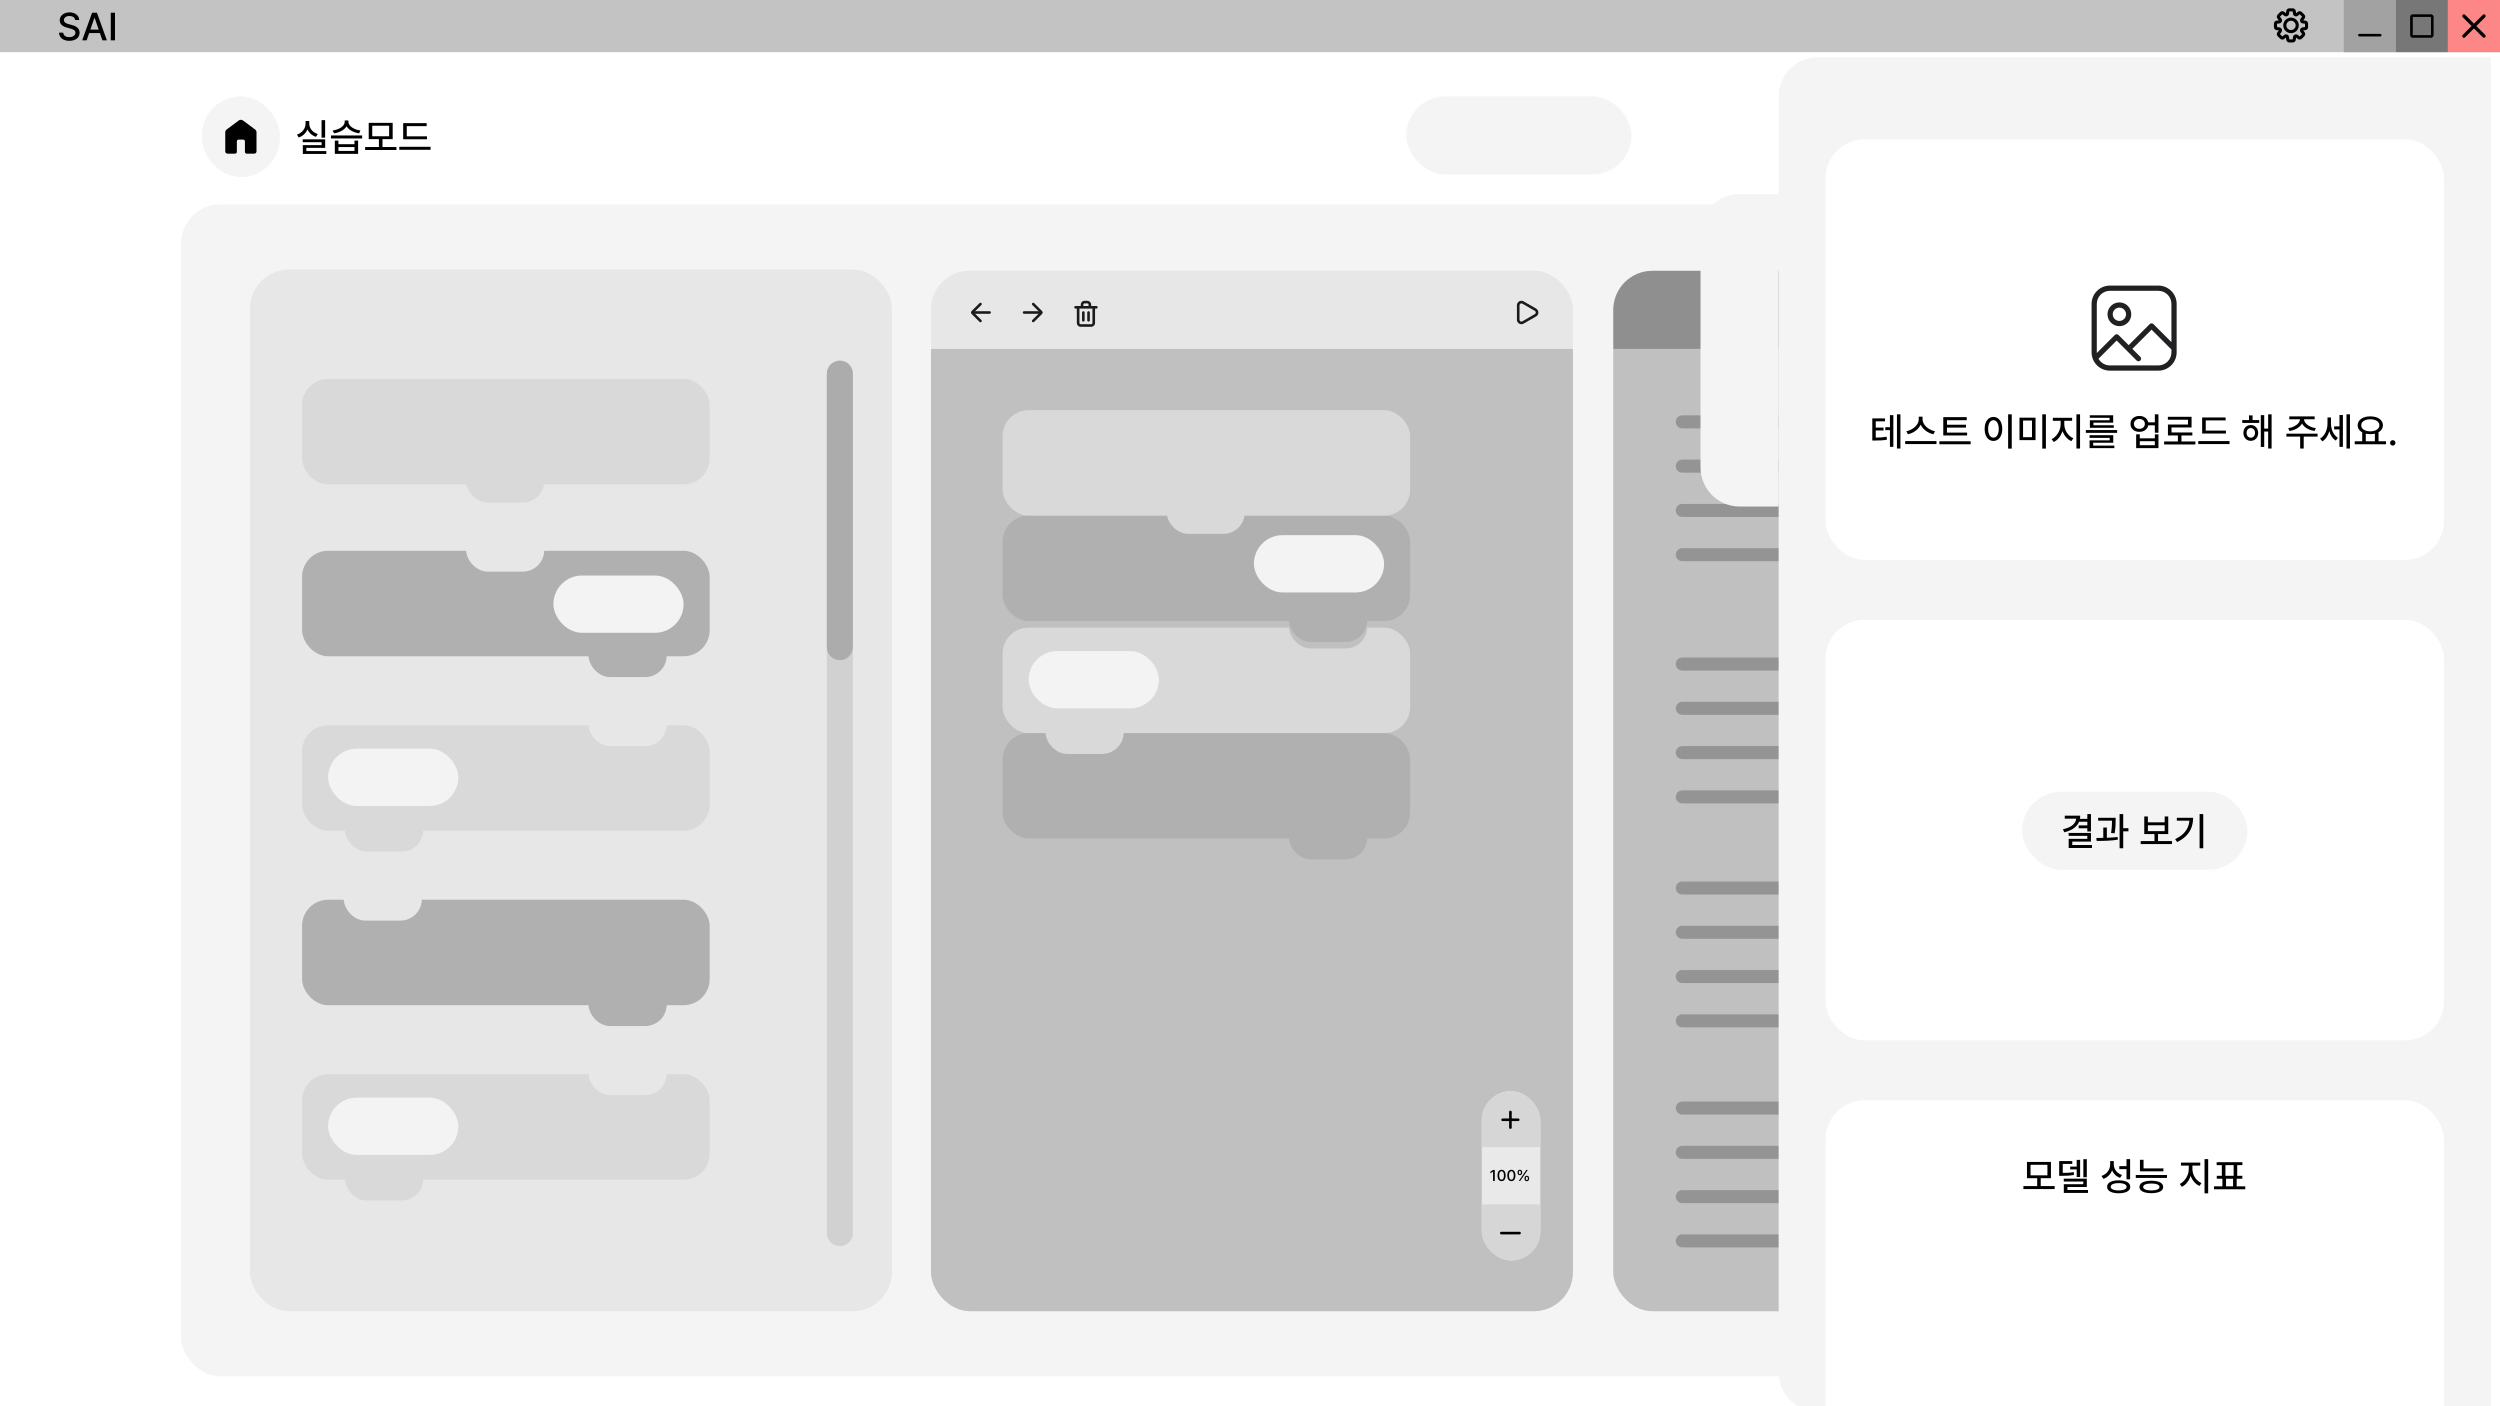 <svg width="1920" height="1080" viewBox="0 0 1920 1080" fill="none" xmlns="http://www.w3.org/2000/svg">
<g clip-path="url(#clip0_176_34181)">
<rect width="1920" height="1080" fill="white"/>
<rect x="139" y="157" width="1643" height="900" rx="30" fill="#F4F4F4"/>
<rect x="192" y="207" width="493" height="800" rx="30" fill="#E7E7E7"/>
<g filter="url(#filter0_d_176_34181)">
<rect x="232" y="687" width="313" height="81" rx="20" fill="#B0B0B0"/>
<rect x="264" y="670" width="60" height="33" rx="16.5" fill="#E7E7E7"/>
<rect x="452" y="751" width="60" height="33" rx="16.5" fill="#B0B0B0"/>
</g>
<g filter="url(#filter1_d_176_34181)">
<rect x="232" y="553" width="313" height="81" rx="20" fill="#D9D9D9"/>
<rect x="452" y="536" width="60" height="33" rx="16.5" fill="#E7E7E7"/>
<rect x="265" y="617" width="60" height="33" rx="16.5" fill="#D9D9D9"/>
<rect x="252" y="571" width="100" height="44" rx="22" fill="#F3F3F3"/>
</g>
<g filter="url(#filter2_d_176_34181)">
<rect x="232" y="821" width="313" height="81" rx="20" fill="#D9D9D9"/>
<rect x="452" y="804" width="60" height="33" rx="16.5" fill="#E7E7E7"/>
<rect x="265" y="885" width="60" height="33" rx="16.5" fill="#D9D9D9"/>
<rect x="252" y="839" width="100" height="44" rx="22" fill="#F3F3F3"/>
</g>
<g filter="url(#filter3_d_176_34181)">
<rect x="232" y="419" width="313" height="81" rx="20" fill="#B0B0B0"/>
<rect x="358" y="402" width="60" height="33" rx="16.5" fill="#E7E7E7"/>
<rect x="452" y="483" width="60" height="33" rx="16.5" fill="#B0B0B0"/>
<rect x="425" y="438" width="100" height="44" rx="22" fill="#F3F3F3"/>
</g>
<g filter="url(#filter4_d_176_34181)">
<rect x="232" y="287" width="313" height="81" rx="20" fill="#D9D9D9"/>
<rect x="358" y="349" width="60" height="33" rx="16.5" fill="#D9D9D9"/>
</g>
<path d="M645 287L645 947" stroke="#D1D1D1" stroke-width="20" stroke-linecap="round"/>
<path d="M645 287V497" stroke="#ACACAC" stroke-width="20" stroke-linecap="round"/>
<g clip-path="url(#clip1_176_34181)">
<rect x="715" y="208" width="493" height="799" rx="30" fill="#E7E7E7"/>
<path d="M715 238C715 221.431 728.431 208 745 208H1178C1194.57 208 1208 221.431 1208 238V268H715V238Z" fill="#E7E7E7"/>
<path d="M1180.79 236.998L1171.13 231.458C1170.61 231.156 1170.01 230.998 1169.41 231C1168.81 231.002 1168.21 231.163 1167.69 231.468C1167.17 231.772 1166.74 232.21 1166.44 232.735C1166.15 233.26 1165.99 233.855 1166 234.458V245.578C1166 246.485 1166.36 247.355 1167 247.997C1167.64 248.638 1168.51 248.998 1169.42 248.998C1170.02 248.997 1170.61 248.839 1171.13 248.538L1180.79 242.998C1181.31 242.698 1181.74 242.266 1182.04 241.747C1182.34 241.227 1182.5 240.638 1182.5 240.038C1182.5 239.439 1182.34 238.849 1182.04 238.33C1181.74 237.81 1181.31 237.379 1180.79 237.078V236.998ZM1179.79 241.188L1170.13 246.808C1169.91 246.931 1169.67 246.996 1169.42 246.996C1169.17 246.996 1168.93 246.931 1168.71 246.808C1168.49 246.684 1168.32 246.504 1168.19 246.288C1168.07 246.073 1168 245.828 1168 245.578V234.418C1168 234.169 1168.07 233.924 1168.19 233.708C1168.32 233.492 1168.49 233.313 1168.71 233.188C1168.93 233.067 1169.17 233.002 1169.42 232.998C1169.67 233.003 1169.91 233.069 1170.13 233.188L1179.79 238.768C1180.01 238.893 1180.19 239.072 1180.31 239.288C1180.43 239.504 1180.5 239.749 1180.5 239.998C1180.5 240.248 1180.43 240.493 1180.31 240.709C1180.19 240.924 1180.01 241.104 1179.79 241.228V241.188Z" fill="#1B1B1B"/>
<g clip-path="url(#clip2_176_34181)">
<path d="M760 240L747.5 240" stroke="#1B1B1B" stroke-width="2" stroke-linecap="round"/>
<path d="M753 233.5L746.783 239.717C746.627 239.873 746.627 240.127 746.783 240.283L753 246.5" stroke="#1B1B1B" stroke-width="2" stroke-linecap="round"/>
</g>
<g clip-path="url(#clip3_176_34181)">
<path d="M786.5 240L799 240" stroke="#1B1B1B" stroke-width="2" stroke-linecap="round"/>
<path d="M793.5 233.5L799.717 239.717C799.873 239.873 799.873 240.127 799.717 240.283L793.5 246.5" stroke="#1B1B1B" stroke-width="2" stroke-linecap="round"/>
</g>
<path d="M841.833 233.417C842.099 233.417 842.354 233.519 842.547 233.701C842.74 233.883 842.856 234.132 842.872 234.397C842.887 234.662 842.801 234.923 842.631 235.127C842.46 235.331 842.219 235.461 841.955 235.493L841.833 235.5H841.749L840.791 246.958C840.792 247.755 840.487 248.522 839.94 249.102C839.393 249.682 838.646 250.031 837.85 250.078L837.666 250.083H829.333C827.669 250.083 826.308 248.782 826.216 247.219L826.211 247.045L825.25 235.5H825.166C824.901 235.5 824.646 235.398 824.453 235.216C824.26 235.034 824.143 234.784 824.128 234.519C824.112 234.254 824.198 233.993 824.369 233.79C824.539 233.586 824.781 233.455 825.045 233.424L825.166 233.417H841.833ZM835.583 229.25C836.136 229.25 836.666 229.469 837.056 229.86C837.447 230.251 837.666 230.781 837.666 231.333C837.666 231.599 837.565 231.854 837.382 232.047C837.2 232.24 836.951 232.356 836.686 232.372C836.421 232.388 836.16 232.301 835.956 232.131C835.753 231.961 835.622 231.719 835.59 231.455L835.583 231.333H831.416L831.409 231.455C831.378 231.719 831.247 231.961 831.043 232.131C830.84 232.301 830.579 232.388 830.314 232.372C830.049 232.356 829.8 232.24 829.617 232.047C829.435 231.854 829.333 231.599 829.333 231.333C829.333 230.808 829.531 230.301 829.889 229.916C830.246 229.531 830.736 229.295 831.26 229.255L831.416 229.25H835.583Z" fill="black"/>
<path d="M715 238C715 221.431 728.431 208 745 208H1178C1194.57 208 1208 221.431 1208 238V268H715V238Z" fill="#E7E7E7"/>
<path d="M1179.79 236.998L1170.13 231.458C1169.61 231.156 1169.01 230.998 1168.41 231C1167.81 231.002 1167.21 231.163 1166.69 231.468C1166.17 231.772 1165.74 232.21 1165.44 232.735C1165.15 233.26 1164.99 233.855 1165 234.458V245.578C1165 246.485 1165.36 247.355 1166 247.997C1166.64 248.638 1167.51 248.998 1168.42 248.998C1169.02 248.997 1169.61 248.839 1170.13 248.538L1179.79 242.998C1180.31 242.698 1180.74 242.266 1181.04 241.747C1181.34 241.227 1181.5 240.638 1181.5 240.038C1181.5 239.439 1181.34 238.849 1181.04 238.33C1180.74 237.81 1180.31 237.379 1179.79 237.078V236.998ZM1178.79 241.188L1169.13 246.808C1168.91 246.931 1168.67 246.996 1168.42 246.996C1168.17 246.996 1167.93 246.931 1167.71 246.808C1167.49 246.684 1167.32 246.504 1167.19 246.288C1167.07 246.073 1167 245.828 1167 245.578V234.418C1167 234.169 1167.07 233.924 1167.19 233.708C1167.32 233.492 1167.49 233.313 1167.71 233.188C1167.93 233.067 1168.17 233.002 1168.42 232.998C1168.67 233.003 1168.91 233.069 1169.13 233.188L1178.79 238.768C1179.01 238.893 1179.19 239.072 1179.31 239.288C1179.43 239.504 1179.5 239.749 1179.5 239.998C1179.5 240.248 1179.43 240.493 1179.31 240.709C1179.19 240.924 1179.01 241.104 1178.79 241.228V241.188Z" fill="#1B1B1B"/>
<g clip-path="url(#clip4_176_34181)">
<path d="M760 240L747.5 240" stroke="#1B1B1B" stroke-width="2" stroke-linecap="round"/>
<path d="M753 233.5L746.783 239.717C746.627 239.873 746.627 240.127 746.783 240.283L753 246.5" stroke="#1B1B1B" stroke-width="2" stroke-linecap="round"/>
</g>
<g clip-path="url(#clip5_176_34181)">
<path d="M786.5 240L799 240" stroke="#1B1B1B" stroke-width="2" stroke-linecap="round"/>
<path d="M793.5 233.5L799.717 239.717C799.873 239.873 799.873 240.127 799.717 240.283L793.5 246.5" stroke="#1B1B1B" stroke-width="2" stroke-linecap="round"/>
</g>
<path d="M832 247C832.265 247 832.52 246.895 832.707 246.707C832.895 246.52 833 246.265 833 246V240C833 239.735 832.895 239.48 832.707 239.293C832.52 239.105 832.265 239 832 239C831.735 239 831.48 239.105 831.293 239.293C831.105 239.48 831 239.735 831 240V246C831 246.265 831.105 246.52 831.293 246.707C831.48 246.895 831.735 247 832 247ZM842 235H838V234C838 233.204 837.684 232.441 837.121 231.879C836.559 231.316 835.796 231 835 231H833C832.204 231 831.441 231.316 830.879 231.879C830.316 232.441 830 233.204 830 234V235H826C825.735 235 825.48 235.105 825.293 235.293C825.105 235.48 825 235.735 825 236C825 236.265 825.105 236.52 825.293 236.707C825.48 236.895 825.735 237 826 237H827V248C827 248.796 827.316 249.559 827.879 250.121C828.441 250.684 829.204 251 830 251H838C838.796 251 839.559 250.684 840.121 250.121C840.684 249.559 841 248.796 841 248V237H842C842.265 237 842.52 236.895 842.707 236.707C842.895 236.52 843 236.265 843 236C843 235.735 842.895 235.48 842.707 235.293C842.52 235.105 842.265 235 842 235ZM832 234C832 233.735 832.105 233.48 832.293 233.293C832.48 233.105 832.735 233 833 233H835C835.265 233 835.52 233.105 835.707 233.293C835.895 233.48 836 233.735 836 234V235H832V234ZM839 248C839 248.265 838.895 248.52 838.707 248.707C838.52 248.895 838.265 249 838 249H830C829.735 249 829.48 248.895 829.293 248.707C829.105 248.52 829 248.265 829 248V237H839V248ZM836 247C836.265 247 836.52 246.895 836.707 246.707C836.895 246.52 837 246.265 837 246V240C837 239.735 836.895 239.48 836.707 239.293C836.52 239.105 836.265 239 836 239C835.735 239 835.48 239.105 835.293 239.293C835.105 239.48 835 239.735 835 240V246C835 246.265 835.105 246.52 835.293 246.707C835.48 246.895 835.735 247 836 247Z" fill="#1B1B1B"/>
<rect width="493" height="739" transform="translate(715 268)" fill="#C0C0C0"/>
<g clip-path="url(#clip6_176_34181)">
<rect x="1138" y="838" width="45" height="130" rx="22.5" fill="#E9E9E9"/>
<rect width="45" height="43" transform="translate(1138 838)" fill="#D6D6D6"/>
<path d="M1161 854C1161 853.735 1160.89 853.48 1160.71 853.293C1160.52 853.105 1160.27 853 1160 853C1159.73 853 1159.48 853.105 1159.29 853.293C1159.11 853.48 1159 853.735 1159 854V859H1154C1153.73 859 1153.48 859.105 1153.29 859.293C1153.11 859.48 1153 859.735 1153 860C1153 860.265 1153.11 860.52 1153.29 860.707C1153.48 860.895 1153.73 861 1154 861H1159V866C1159 866.265 1159.11 866.52 1159.29 866.707C1159.48 866.895 1159.73 867 1160 867C1160.27 867 1160.52 866.895 1160.71 866.707C1160.89 866.52 1161 866.265 1161 866V861H1166C1166.27 861 1166.52 860.895 1166.71 860.707C1166.89 860.52 1167 860.265 1167 860C1167 859.735 1166.89 859.48 1166.71 859.293C1166.52 859.105 1166.27 859 1166 859H1161V854Z" fill="black"/>
<rect width="45" height="43" transform="translate(1138 925)" fill="#D6D6D6"/>
<path d="M1153 947H1167" stroke="black" stroke-width="2" stroke-linecap="round" stroke-linejoin="round"/>
<path d="M1147.97 898.516V907H1146.67V899.805H1146.62L1144.6 901.129V899.898L1146.71 898.516H1147.97ZM1153.2 907.117C1151.23 907.117 1150.08 905.535 1150.08 902.758C1150.08 900.004 1151.26 898.398 1153.2 898.398C1155.15 898.398 1156.32 900.004 1156.32 902.758C1156.32 905.535 1155.16 907.117 1153.2 907.117ZM1153.2 906.004C1154.35 906.004 1155.03 904.879 1155.03 902.758C1155.03 900.648 1154.34 899.488 1153.2 899.488C1152.07 899.488 1151.37 900.648 1151.37 902.758C1151.37 904.879 1152.05 906.004 1153.2 906.004ZM1160.73 907.117C1158.76 907.117 1157.61 905.535 1157.61 902.758C1157.61 900.004 1158.78 898.398 1160.73 898.398C1162.67 898.398 1163.85 900.004 1163.85 902.758C1163.85 905.535 1162.69 907.117 1160.73 907.117ZM1160.73 906.004C1161.88 906.004 1162.56 904.879 1162.56 902.758C1162.56 900.648 1161.86 899.488 1160.73 899.488C1159.59 899.488 1158.9 900.648 1158.9 902.758C1158.9 904.879 1159.58 906.004 1160.73 906.004ZM1167.25 902.547C1166.09 902.559 1165.45 901.691 1165.47 900.438C1165.45 899.195 1166.11 898.34 1167.25 898.34C1168.41 898.34 1169.03 899.195 1169.03 900.438C1169.03 901.703 1168.38 902.559 1167.25 902.547ZM1167.25 901.727C1167.8 901.727 1168.06 901.211 1168.06 900.438C1168.06 899.676 1167.81 899.16 1167.25 899.16C1166.71 899.172 1166.43 899.676 1166.43 900.438C1166.43 901.211 1166.7 901.727 1167.25 901.727ZM1172.6 907.176C1171.44 907.176 1170.81 906.32 1170.82 905.066C1170.81 903.812 1171.48 902.957 1172.6 902.957C1173.76 902.957 1174.38 903.812 1174.38 905.066C1174.38 906.32 1173.74 907.176 1172.6 907.176ZM1172.6 906.344C1173.15 906.344 1173.41 905.828 1173.41 905.066C1173.41 904.293 1173.16 903.777 1172.6 903.777C1172.06 903.789 1171.78 904.305 1171.78 905.066C1171.78 905.828 1172.06 906.344 1172.6 906.344ZM1166.43 907L1172.25 898.516H1173.32L1167.49 907H1166.43Z" fill="black"/>
</g>
<g filter="url(#filter5_d_176_34181)">
<rect x="770" y="559" width="313" height="81" rx="20" fill="#B0B0B0"/>
</g>
<rect x="802" y="542" width="60" height="33" rx="16.5" fill="#C0C0C0"/>
<g filter="url(#filter6_d_176_34181)">
<rect x="990" y="623" width="60" height="33" rx="16.5" fill="#B0B0B0"/>
</g>
<g filter="url(#filter7_d_176_34181)">
<rect x="770" y="478" width="313" height="81" rx="20" fill="#D9D9D9"/>
<rect x="990" y="461" width="60" height="33" rx="16.5" fill="#C0C0C0"/>
<rect x="803" y="542" width="60" height="33" rx="16.5" fill="#D9D9D9"/>
<rect x="790" y="496" width="100" height="44" rx="22" fill="#F3F3F3"/>
</g>
<g filter="url(#filter8_d_176_34181)">
<rect x="770" y="392" width="313" height="81" rx="20" fill="#B0B0B0"/>
</g>
<rect x="896" y="375" width="60" height="33" rx="16.5" fill="#C0C0C0"/>
<g filter="url(#filter9_d_176_34181)">
<rect x="990" y="456" width="60" height="33" rx="16.5" fill="#B0B0B0"/>
</g>
<rect x="963" y="411" width="100" height="44" rx="22" fill="#F3F3F3"/>
<g filter="url(#filter10_d_176_34181)">
<rect x="770" y="311" width="313" height="81" rx="20" fill="#D9D9D9"/>
<rect x="896" y="373" width="60" height="33" rx="16.5" fill="#D9D9D9"/>
</g>
</g>
<g clip-path="url(#clip7_176_34181)">
<rect x="1239" y="208" width="493" height="799" rx="30" fill="#E7E7E7"/>
<path d="M1239 238C1239 221.431 1252.43 208 1269 208H1702C1718.57 208 1732 221.431 1732 238V268H1239V238Z" fill="#E7E7E7"/>
<rect width="160" height="60" transform="translate(1239 208)" fill="#8F8F8F"/>
<rect width="160" height="60" transform="translate(1399 208)" fill="#5E5E5E"/>
<path fill-rule="evenodd" clip-rule="evenodd" d="M1523.21 230.595C1522.97 230.395 1522.64 230.284 1522.31 230.286C1521.97 230.289 1521.65 230.405 1521.41 230.609C1521.17 230.813 1521.03 231.09 1521.03 231.379C1521.03 231.668 1521.16 231.946 1521.39 232.154L1528.2 237.987L1521.39 243.82C1521.27 243.922 1521.17 244.043 1521.1 244.178C1521.04 244.312 1521 244.457 1521 244.603C1521 244.749 1521.03 244.895 1521.1 245.03C1521.16 245.165 1521.26 245.288 1521.38 245.392C1521.5 245.495 1521.64 245.577 1521.8 245.633C1521.96 245.688 1522.13 245.716 1522.3 245.715C1522.47 245.713 1522.64 245.683 1522.79 245.625C1522.95 245.567 1523.09 245.484 1523.21 245.378L1530.02 239.545L1536.82 245.378C1537.06 245.579 1537.39 245.69 1537.73 245.688C1538.06 245.685 1538.39 245.569 1538.62 245.365C1538.86 245.161 1539 244.884 1539 244.595C1539 244.306 1538.87 244.028 1538.64 243.82L1531.83 237.987L1538.64 232.154C1538.87 231.946 1539 231.668 1539 231.379C1539 231.09 1538.86 230.813 1538.62 230.609C1538.39 230.405 1538.06 230.289 1537.73 230.286C1537.39 230.284 1537.06 230.395 1536.82 230.595L1530.02 236.429L1523.21 230.595Z" fill="black"/>
<rect width="493" height="739" transform="translate(1239 268)" fill="#C0C0C0"/>
<g clip-path="url(#clip8_176_34181)">
<rect x="1662" y="838" width="45" height="130" rx="22.5" fill="#E9E9E9"/>
<rect width="45" height="43" transform="translate(1662 838)" fill="#D6D6D6"/>
<path d="M1685 854C1685 853.735 1684.89 853.48 1684.71 853.293C1684.52 853.105 1684.27 853 1684 853C1683.73 853 1683.48 853.105 1683.29 853.293C1683.11 853.48 1683 853.735 1683 854V859H1678C1677.73 859 1677.48 859.105 1677.29 859.293C1677.11 859.48 1677 859.735 1677 860C1677 860.265 1677.11 860.52 1677.29 860.707C1677.48 860.895 1677.73 861 1678 861H1683V866C1683 866.265 1683.11 866.52 1683.29 866.707C1683.48 866.895 1683.73 867 1684 867C1684.27 867 1684.52 866.895 1684.71 866.707C1684.89 866.52 1685 866.265 1685 866V861H1690C1690.27 861 1690.52 860.895 1690.71 860.707C1690.89 860.52 1691 860.265 1691 860C1691 859.735 1690.89 859.48 1690.71 859.293C1690.52 859.105 1690.27 859 1690 859H1685V854Z" fill="black"/>
<rect width="45" height="43" transform="translate(1662 925)" fill="#D6D6D6"/>
<path d="M1677 947H1691" stroke="black" stroke-width="2" stroke-linecap="round" stroke-linejoin="round"/>
<path d="M1671.97 898.516V907H1670.67V899.805H1670.62L1668.6 901.129V899.898L1670.71 898.516H1671.97ZM1677.2 907.117C1675.23 907.117 1674.08 905.535 1674.08 902.758C1674.08 900.004 1675.26 898.398 1677.2 898.398C1679.15 898.398 1680.32 900.004 1680.32 902.758C1680.32 905.535 1679.16 907.117 1677.2 907.117ZM1677.2 906.004C1678.35 906.004 1679.03 904.879 1679.03 902.758C1679.03 900.648 1678.34 899.488 1677.2 899.488C1676.07 899.488 1675.37 900.648 1675.37 902.758C1675.37 904.879 1676.05 906.004 1677.2 906.004ZM1684.73 907.117C1682.76 907.117 1681.61 905.535 1681.61 902.758C1681.61 900.004 1682.78 898.398 1684.73 898.398C1686.67 898.398 1687.85 900.004 1687.85 902.758C1687.85 905.535 1686.69 907.117 1684.73 907.117ZM1684.73 906.004C1685.88 906.004 1686.56 904.879 1686.56 902.758C1686.56 900.648 1685.86 899.488 1684.73 899.488C1683.59 899.488 1682.9 900.648 1682.9 902.758C1682.9 904.879 1683.58 906.004 1684.73 906.004ZM1691.25 902.547C1690.09 902.559 1689.45 901.691 1689.47 900.438C1689.45 899.195 1690.11 898.34 1691.25 898.34C1692.41 898.34 1693.03 899.195 1693.03 900.438C1693.03 901.703 1692.38 902.559 1691.25 902.547ZM1691.25 901.727C1691.8 901.727 1692.06 901.211 1692.06 900.438C1692.06 899.676 1691.81 899.16 1691.25 899.16C1690.71 899.172 1690.43 899.676 1690.43 900.438C1690.43 901.211 1690.7 901.727 1691.25 901.727ZM1696.6 907.176C1695.44 907.176 1694.81 906.32 1694.82 905.066C1694.81 903.812 1695.48 902.957 1696.6 902.957C1697.76 902.957 1698.38 903.812 1698.38 905.066C1698.38 906.32 1697.74 907.176 1696.6 907.176ZM1696.6 906.344C1697.15 906.344 1697.41 905.828 1697.41 905.066C1697.41 904.293 1697.16 903.777 1696.6 903.777C1696.06 903.789 1695.78 904.305 1695.78 905.066C1695.78 905.828 1696.06 906.344 1696.6 906.344ZM1690.43 907L1696.25 898.516H1697.32L1691.49 907H1690.43Z" fill="black"/>
</g>
<rect x="1662" y="293" width="45" height="45" rx="22.5" fill="#D6D6D6"/>
<path d="M1685.54 317.583H1681.37C1681.1 317.583 1680.83 317.693 1680.64 317.888C1680.44 318.083 1680.33 318.348 1680.33 318.625C1680.33 318.901 1680.44 319.166 1680.64 319.361C1680.83 319.557 1681.1 319.666 1681.37 319.666H1685.54C1685.82 319.666 1686.08 319.557 1686.28 319.361C1686.47 319.166 1686.58 318.901 1686.58 318.625C1686.58 318.348 1686.47 318.083 1686.28 317.888C1686.08 317.693 1685.82 317.583 1685.54 317.583ZM1689.71 307.166H1688.48C1688.26 306.558 1687.87 306.032 1687.34 305.659C1686.81 305.286 1686.19 305.085 1685.54 305.083H1683.46C1682.81 305.085 1682.19 305.286 1681.66 305.659C1681.13 306.032 1680.74 306.558 1680.52 307.166H1679.29C1678.46 307.166 1677.67 307.496 1677.08 308.082C1676.5 308.668 1676.17 309.463 1676.17 310.291V322.791C1676.17 323.62 1676.5 324.415 1677.08 325.001C1677.67 325.587 1678.46 325.916 1679.29 325.916H1689.71C1690.54 325.916 1691.33 325.587 1691.92 325.001C1692.5 324.415 1692.83 323.62 1692.83 322.791V310.291C1692.83 309.463 1692.5 308.668 1691.92 308.082C1691.33 307.496 1690.54 307.166 1689.71 307.166V307.166ZM1682.42 308.208C1682.42 307.932 1682.53 307.667 1682.72 307.471C1682.92 307.276 1683.18 307.166 1683.46 307.166H1685.54C1685.82 307.166 1686.08 307.276 1686.28 307.471C1686.47 307.667 1686.58 307.932 1686.58 308.208V309.25H1682.42V308.208ZM1690.75 322.791C1690.75 323.068 1690.64 323.333 1690.44 323.528C1690.25 323.723 1689.98 323.833 1689.71 323.833H1679.29C1679.02 323.833 1678.75 323.723 1678.55 323.528C1678.36 323.333 1678.25 323.068 1678.25 322.791V310.291C1678.25 310.015 1678.36 309.75 1678.55 309.555C1678.75 309.359 1679.02 309.25 1679.29 309.25H1680.33V310.291C1680.33 310.568 1680.44 310.833 1680.64 311.028C1680.83 311.223 1681.1 311.333 1681.37 311.333H1687.62C1687.9 311.333 1688.17 311.223 1688.36 311.028C1688.56 310.833 1688.67 310.568 1688.67 310.291V309.25H1689.71C1689.98 309.25 1690.25 309.359 1690.44 309.555C1690.64 309.75 1690.75 310.015 1690.75 310.291V322.791ZM1687.62 313.416H1681.37C1681.1 313.416 1680.83 313.526 1680.64 313.721C1680.44 313.917 1680.33 314.182 1680.33 314.458C1680.33 314.734 1680.44 314.999 1680.64 315.195C1680.83 315.39 1681.1 315.5 1681.37 315.5H1687.62C1687.9 315.5 1688.17 315.39 1688.36 315.195C1688.56 314.999 1688.67 314.734 1688.67 314.458C1688.67 314.182 1688.56 313.917 1688.36 313.721C1688.17 313.526 1687.9 313.416 1687.62 313.416Z" fill="#1B1B1B"/>
<line x1="1292" y1="324" x2="1487" y2="324" stroke="#949494" stroke-width="10" stroke-linecap="round"/>
<line x1="1292" y1="358" x2="1582" y2="358" stroke="#949494" stroke-width="10" stroke-linecap="round"/>
<line x1="1292" y1="392" x2="1529" y2="392" stroke="#949494" stroke-width="10" stroke-linecap="round"/>
<line x1="1292" y1="426" x2="1676" y2="426" stroke="#949494" stroke-width="10" stroke-linecap="round"/>
<line x1="1292" y1="510" x2="1487" y2="510" stroke="#949494" stroke-width="10" stroke-linecap="round"/>
<line x1="1292" y1="544" x2="1582" y2="544" stroke="#949494" stroke-width="10" stroke-linecap="round"/>
<line x1="1292" y1="578" x2="1529" y2="578" stroke="#949494" stroke-width="10" stroke-linecap="round"/>
<line x1="1292" y1="612" x2="1676" y2="612" stroke="#949494" stroke-width="10" stroke-linecap="round"/>
<line x1="1292" y1="682" x2="1487" y2="682" stroke="#949494" stroke-width="10" stroke-linecap="round"/>
<line x1="1292" y1="716" x2="1582" y2="716" stroke="#949494" stroke-width="10" stroke-linecap="round"/>
<line x1="1292" y1="750" x2="1529" y2="750" stroke="#949494" stroke-width="10" stroke-linecap="round"/>
<line x1="1292" y1="784" x2="1676" y2="784" stroke="#949494" stroke-width="10" stroke-linecap="round"/>
<line x1="1292" y1="851" x2="1487" y2="851" stroke="#949494" stroke-width="10" stroke-linecap="round"/>
<line x1="1292" y1="885" x2="1582" y2="885" stroke="#949494" stroke-width="10" stroke-linecap="round"/>
<line x1="1292" y1="919" x2="1529" y2="919" stroke="#949494" stroke-width="10" stroke-linecap="round"/>
<line x1="1292" y1="953" x2="1441" y2="953" stroke="#949494" stroke-width="10" stroke-linecap="round"/>
</g>
<g clip-path="url(#clip9_176_34181)">
<rect width="1920" height="40" fill="#C3C3C3"/>
<rect width="40" height="40" transform="translate(1840)" fill="#777777"/>
<rect width="40" height="40" transform="translate(1800)" fill="#A2A2A2"/>
<rect width="40" height="40" transform="translate(1880)" fill="#FD8787"/>
<g clip-path="url(#clip10_176_34181)">
<rect width="1920" height="40" fill="#C3C3C3"/>
<rect width="40" height="40" transform="translate(1840)" fill="#777777"/>
<rect width="40" height="40" transform="translate(1800)" fill="#A2A2A2"/>
<rect width="40" height="40" transform="translate(1880)" fill="#FD8787"/>
<rect width="1920" height="40" fill="#C3C3C3"/>
<path d="M1769.81 22.049L1769.69 20.862L1769.65 20.866L1769.61 20.873L1769.81 22.049ZM1769.81 22.049L1769.93 23.237L1769.97 23.233L1770 23.227L1769.81 22.049ZM1764.99 28.591L1765.74 27.667L1765.73 27.66L1764.99 28.591ZM1764.99 28.591L1764.23 29.514L1764.24 29.523L1764.99 28.591ZM1754.01 28.591L1753.26 27.668L1753.24 27.684L1753.22 27.699L1754.01 28.591ZM1754.01 28.591L1754.77 29.515L1754.79 29.5L1754.81 29.483L1754.01 28.591ZM1749.19 16.952V15.759H1749.13L1749.07 15.765L1749.19 16.952ZM1749.19 16.952V18.145H1749.25L1749.31 18.139L1749.19 16.952ZM1763.24 9.073C1763.22 8.843 1763.19 8.615 1763.15 8.387C1763.12 8.136 1763.04 7.893 1762.93 7.666L1760.81 8.761C1760.78 8.708 1760.79 8.689 1760.8 8.783C1760.82 8.889 1760.83 9.037 1760.86 9.312L1763.24 9.073ZM1763.35 10.207C1763.43 10.304 1763.4 10.348 1763.36 10.116C1763.32 9.894 1763.29 9.582 1763.24 9.073L1760.86 9.31C1760.91 9.781 1760.95 10.203 1761.01 10.539C1761.07 10.862 1761.17 11.285 1761.45 11.653L1763.35 10.207ZM1763.35 10.207L1761.45 11.653C1761.71 11.988 1762.05 12.249 1762.44 12.411C1762.82 12.572 1763.25 12.628 1763.67 12.572L1763.35 10.207ZM1764.23 9.485C1763.96 9.711 1763.69 9.928 1763.41 10.135C1763.21 10.27 1763.23 10.222 1763.35 10.207L1763.67 12.572C1764.13 12.509 1764.5 12.283 1764.77 12.094C1765.05 11.901 1765.38 11.631 1765.74 11.332L1764.23 9.485ZM1765.44 8.709C1765.2 8.789 1764.98 8.907 1764.77 9.057C1764.61 9.177 1764.42 9.331 1764.23 9.485L1765.74 11.332C1765.95 11.158 1766.07 11.063 1766.16 11.001C1766.24 10.945 1766.23 10.964 1766.17 10.982L1765.44 8.709ZM1767.12 8.793C1766.59 8.563 1765.99 8.533 1765.44 8.709L1766.17 10.982L1767.12 8.793ZM1768.25 9.685C1768.09 9.52 1767.92 9.36 1767.75 9.205C1767.56 9.035 1767.35 8.896 1767.12 8.793L1766.17 10.982C1766.11 10.958 1766.11 10.939 1766.18 11.002C1766.26 11.074 1766.37 11.178 1766.56 11.372L1768.25 9.685ZM1769.31 10.752L1768.25 9.685L1766.56 11.372L1767.63 12.439L1769.31 10.752ZM1770.21 11.881C1770.1 11.649 1769.96 11.436 1769.79 11.248C1769.64 11.078 1769.48 10.912 1769.31 10.752L1767.63 12.44C1767.82 12.635 1767.92 12.741 1768 12.822C1768.06 12.894 1768.04 12.885 1768.02 12.83L1770.21 11.881ZM1770.29 13.556C1770.47 13.006 1770.44 12.411 1770.21 11.881L1768.02 12.83L1770.29 13.556ZM1769.51 14.768C1769.66 14.592 1769.8 14.411 1769.94 14.225C1770.07 14.049 1770.2 13.829 1770.29 13.556L1768.02 12.83C1768.03 12.774 1768.05 12.762 1768 12.841C1767.94 12.928 1767.84 13.044 1767.67 13.258L1769.51 14.768ZM1768.79 15.65C1768.78 15.773 1768.73 15.787 1768.86 15.593C1768.99 15.408 1769.19 15.164 1769.51 14.768L1767.67 13.258C1767.37 13.623 1767.1 13.951 1766.9 14.231C1766.72 14.501 1766.49 14.873 1766.43 15.331L1768.79 15.65ZM1768.79 15.65L1766.43 15.331C1766.37 15.749 1766.43 16.174 1766.59 16.563C1766.75 16.952 1767.01 17.292 1767.35 17.547L1768.79 15.65ZM1769.93 15.763C1769.58 15.734 1769.23 15.693 1768.88 15.64C1768.65 15.599 1768.69 15.575 1768.79 15.65L1767.35 17.547C1767.71 17.828 1768.14 17.93 1768.46 17.989C1768.8 18.048 1769.22 18.09 1769.69 18.138L1769.93 15.763ZM1771.33 16.071C1771.11 15.958 1770.86 15.881 1770.61 15.845C1770.38 15.81 1770.16 15.783 1769.93 15.763L1769.69 18.138C1769.87 18.154 1770.04 18.173 1770.22 18.198C1770.31 18.214 1770.29 18.22 1770.24 18.193L1771.33 16.071ZM1772.46 17.316C1772.25 16.778 1771.85 16.336 1771.33 16.071L1770.24 18.195L1772.46 17.316ZM1772.62 18.745C1772.62 18.502 1772.63 18.26 1772.61 18.054C1772.6 17.801 1772.55 17.551 1772.46 17.315L1770.24 18.195C1770.22 18.139 1770.23 18.12 1770.23 18.215C1770.24 18.323 1770.24 18.472 1770.24 18.748L1772.62 18.745ZM1772.62 20.253V18.745H1770.24V20.253H1772.62ZM1772.46 21.683C1772.56 21.417 1772.6 21.162 1772.61 20.943C1772.63 20.739 1772.62 20.497 1772.62 20.253H1770.24C1770.24 20.529 1770.24 20.678 1770.23 20.786C1770.22 20.881 1770.22 20.862 1770.24 20.806L1772.46 21.683ZM1771.33 22.928C1771.85 22.663 1772.25 22.22 1772.46 21.683L1770.24 20.807L1771.33 22.928ZM1769.93 23.235C1770.17 23.212 1770.41 23.188 1770.61 23.154C1770.83 23.119 1771.08 23.059 1771.33 22.928L1770.24 20.807C1770.29 20.78 1770.31 20.786 1770.22 20.801C1770.04 20.826 1769.87 20.847 1769.69 20.862L1769.93 23.235ZM1768.79 23.349C1768.69 23.424 1768.65 23.4 1768.88 23.358C1769.1 23.319 1769.42 23.287 1769.93 23.235L1769.69 20.861C1769.22 20.909 1768.8 20.949 1768.46 21.01C1768.14 21.069 1767.71 21.171 1767.35 21.451L1768.79 23.349ZM1768.79 23.349L1767.35 21.451C1767.01 21.707 1766.75 22.046 1766.59 22.436C1766.43 22.825 1766.37 23.25 1766.43 23.667L1768.79 23.349ZM1769.51 24.229C1769.29 23.962 1769.07 23.688 1768.86 23.406C1768.73 23.212 1768.78 23.226 1768.79 23.349L1766.43 23.667C1766.49 24.126 1766.72 24.498 1766.9 24.767C1767.1 25.048 1767.37 25.376 1767.67 25.741L1769.51 24.229ZM1770.29 25.442C1770.21 25.202 1770.09 24.976 1769.94 24.773C1769.82 24.605 1769.67 24.419 1769.51 24.229L1767.67 25.741C1767.84 25.955 1767.94 26.069 1768 26.158C1768.05 26.235 1768.04 26.226 1768.02 26.17L1770.29 25.442ZM1770.21 27.118C1770.44 26.588 1770.47 25.992 1770.29 25.442L1768.02 26.17L1770.21 27.118ZM1769.31 28.247C1769.49 28.074 1769.66 27.905 1769.79 27.749C1769.94 27.585 1770.09 27.381 1770.21 27.117L1768.02 26.168C1768.04 26.113 1768.06 26.106 1768 26.178C1767.92 26.259 1767.82 26.364 1767.63 26.56L1769.31 28.247ZM1768.25 29.313L1769.31 28.247L1767.63 26.56L1766.56 27.625L1768.25 29.313ZM1767.12 30.206C1767.35 30.103 1767.56 29.963 1767.75 29.792C1767.9 29.657 1768.08 29.486 1768.25 29.313L1766.56 27.625C1766.44 27.752 1766.31 27.875 1766.18 27.995C1766.11 28.06 1766.11 28.041 1766.17 28.017L1767.12 30.206ZM1765.44 30.29C1765.99 30.466 1766.59 30.436 1767.12 30.206L1766.17 28.017L1765.44 30.29ZM1764.23 29.514C1764.42 29.668 1764.61 29.822 1764.77 29.941C1764.95 30.067 1765.17 30.203 1765.44 30.29L1766.17 28.017C1766.23 28.035 1766.24 28.052 1766.16 27.998C1766.02 27.891 1765.88 27.781 1765.74 27.667L1764.23 29.514ZM1763.35 28.794C1763.23 28.776 1763.21 28.728 1763.41 28.863C1763.59 28.992 1763.83 29.189 1764.23 29.513L1765.74 27.667C1765.38 27.368 1765.05 27.098 1764.77 26.903C1764.5 26.715 1764.13 26.489 1763.67 26.427L1763.35 28.794ZM1763.35 28.794L1763.67 26.427C1763.25 26.371 1762.82 26.427 1762.44 26.588C1762.05 26.75 1761.71 27.011 1761.45 27.346L1763.35 28.794ZM1763.24 29.926C1763.29 29.416 1763.32 29.104 1763.36 28.883C1763.4 28.65 1763.42 28.693 1763.35 28.792L1761.45 27.345C1761.17 27.712 1761.07 28.136 1761.01 28.459C1760.95 28.796 1760.91 29.218 1760.86 29.688L1763.24 29.926ZM1762.93 31.333C1763.06 31.077 1763.12 30.827 1763.15 30.612C1763.19 30.409 1763.21 30.169 1763.24 29.926L1760.86 29.688C1760.85 29.866 1760.83 30.041 1760.8 30.217C1760.78 30.312 1760.78 30.292 1760.81 30.238L1762.93 31.333ZM1761.68 32.458C1762.22 32.245 1762.66 31.846 1762.93 31.333L1760.81 30.24L1761.68 32.458ZM1760.25 32.625C1760.5 32.625 1760.74 32.625 1760.94 32.612C1761.16 32.598 1761.42 32.565 1761.68 32.458L1760.81 30.24C1760.86 30.218 1760.88 30.225 1760.79 30.233C1760.61 30.24 1760.43 30.242 1760.25 30.24L1760.25 32.625ZM1758.75 32.625H1760.25L1760.25 30.238H1758.75V32.625ZM1757.32 32.458C1757.58 32.563 1757.84 32.598 1758.06 32.612C1758.26 32.625 1758.5 32.625 1758.75 32.625V30.238C1758.47 30.238 1758.32 30.238 1758.21 30.231C1758.12 30.224 1758.14 30.217 1758.19 30.238L1757.32 32.458ZM1756.07 31.333C1756.34 31.846 1756.78 32.246 1757.32 32.458L1758.19 30.238L1756.07 31.333ZM1755.76 29.926C1755.79 30.169 1755.81 30.409 1755.84 30.612C1755.88 30.827 1755.94 31.077 1756.07 31.333L1758.2 30.24C1758.22 30.292 1758.22 30.312 1758.2 30.218C1758.18 30.043 1758.16 29.866 1758.14 29.69L1755.76 29.926ZM1755.65 28.792C1755.57 28.695 1755.6 28.649 1755.64 28.883C1755.68 29.104 1755.71 29.416 1755.76 29.926L1758.14 29.688C1758.09 29.218 1758.05 28.796 1757.99 28.459C1757.93 28.137 1757.83 27.714 1757.55 27.346L1755.65 28.792ZM1755.65 28.792L1757.55 27.346C1757.29 27.011 1756.95 26.75 1756.56 26.588C1756.17 26.427 1755.75 26.371 1755.33 26.427L1755.65 28.792ZM1754.77 29.514C1755.17 29.19 1755.41 28.992 1755.59 28.864C1755.79 28.729 1755.77 28.777 1755.65 28.792L1755.33 26.427C1754.87 26.489 1754.5 26.716 1754.23 26.905C1753.95 27.098 1753.62 27.368 1753.26 27.667L1754.77 29.514ZM1753.56 30.29C1753.8 30.21 1754.02 30.092 1754.23 29.941C1754.39 29.822 1754.58 29.668 1754.77 29.514L1753.26 27.668C1753.12 27.782 1752.98 27.893 1752.84 27.999C1752.76 28.055 1752.78 28.037 1752.83 28.018L1753.56 30.29ZM1751.88 30.206C1752.41 30.436 1753.01 30.466 1753.56 30.29L1752.83 28.017L1751.88 30.206ZM1750.75 29.314C1750.92 29.487 1751.09 29.657 1751.25 29.794C1751.41 29.937 1751.62 30.093 1751.88 30.207L1752.83 28.017C1752.88 28.041 1752.89 28.06 1752.82 27.996C1752.69 27.877 1752.56 27.753 1752.44 27.627L1750.75 29.314ZM1749.69 28.247L1750.75 29.314L1752.44 27.627L1751.37 26.56L1749.69 28.247ZM1748.79 27.118C1748.91 27.381 1749.06 27.586 1749.21 27.751C1749.34 27.905 1749.51 28.075 1749.69 28.247L1751.37 26.56C1751.25 26.436 1751.12 26.309 1751 26.178C1750.94 26.106 1750.96 26.115 1750.98 26.17L1748.79 27.118ZM1748.71 25.443C1748.53 25.993 1748.56 26.588 1748.79 27.118L1750.98 26.17L1748.71 25.443ZM1749.48 24.231C1749.34 24.407 1749.19 24.588 1749.06 24.773C1748.91 24.977 1748.79 25.203 1748.71 25.443L1750.98 26.17C1750.96 26.226 1750.95 26.236 1751 26.158C1751.06 26.071 1751.16 25.955 1751.33 25.741L1749.48 24.231ZM1750.21 23.349C1750.22 23.226 1750.27 23.212 1750.13 23.406C1750.01 23.591 1749.81 23.834 1749.48 24.231L1751.33 25.741C1751.63 25.376 1751.9 25.048 1752.1 24.767C1752.28 24.498 1752.51 24.126 1752.57 23.667L1750.21 23.349ZM1750.21 23.349L1752.57 23.667C1752.63 23.25 1752.57 22.825 1752.41 22.436C1752.25 22.046 1751.99 21.707 1751.65 21.451L1750.21 23.349ZM1749.07 23.235C1749.58 23.287 1749.9 23.319 1750.12 23.358C1750.35 23.4 1750.3 23.424 1750.21 23.349L1751.65 21.451C1751.29 21.171 1750.86 21.069 1750.54 21.01C1750.2 20.95 1749.78 20.909 1749.31 20.861L1749.07 23.235ZM1747.67 22.928C1747.92 23.059 1748.17 23.119 1748.39 23.154C1748.59 23.188 1748.83 23.213 1749.07 23.237L1749.31 20.861C1749.13 20.846 1748.96 20.826 1748.78 20.801C1748.69 20.785 1748.71 20.779 1748.76 20.806L1747.67 22.928ZM1746.54 21.684C1746.75 22.222 1747.15 22.664 1747.67 22.929L1748.76 20.807L1746.54 21.684ZM1746.38 20.255C1746.38 20.498 1746.38 20.74 1746.39 20.946C1746.4 21.163 1746.44 21.418 1746.54 21.685L1748.76 20.806C1748.78 20.862 1748.78 20.881 1748.77 20.786C1748.76 20.609 1748.76 20.432 1748.76 20.255H1746.38ZM1746.38 18.747V20.255H1748.76V18.747H1746.38ZM1746.54 17.316C1746.45 17.553 1746.4 17.802 1746.39 18.056C1746.37 18.261 1746.38 18.503 1746.38 18.748H1748.76C1748.76 18.471 1748.76 18.322 1748.77 18.214C1748.78 18.119 1748.78 18.138 1748.76 18.194L1746.54 17.316ZM1747.67 16.074C1747.15 16.338 1746.75 16.779 1746.54 17.316L1748.76 18.194L1747.67 16.074ZM1749.07 15.763C1748.83 15.789 1748.59 15.811 1748.39 15.847C1748.17 15.883 1747.92 15.942 1747.67 16.074L1748.76 18.194C1748.71 18.221 1748.69 18.215 1748.78 18.2C1748.96 18.175 1749.13 18.154 1749.31 18.139L1749.07 15.763ZM1750.21 15.651C1750.31 15.576 1750.35 15.6 1750.12 15.642C1749.9 15.681 1749.58 15.713 1749.07 15.765L1749.31 18.139C1749.78 18.091 1750.2 18.051 1750.54 17.99C1750.86 17.931 1751.29 17.829 1751.66 17.549L1750.21 15.651ZM1750.21 15.651L1751.66 17.549C1751.99 17.293 1752.25 16.953 1752.41 16.564C1752.57 16.175 1752.63 15.75 1752.57 15.333L1750.21 15.651ZM1749.49 14.769C1749.81 15.166 1750.01 15.409 1750.14 15.594C1750.27 15.789 1750.22 15.774 1750.21 15.651L1752.57 15.333C1752.51 14.874 1752.29 14.503 1752.1 14.232C1751.9 13.952 1751.63 13.624 1751.33 13.259L1749.49 14.769ZM1748.71 13.556C1748.8 13.83 1748.93 14.049 1749.06 14.226C1749.18 14.394 1749.33 14.581 1749.49 14.769L1751.33 13.259C1751.22 13.123 1751.11 12.985 1751 12.842C1750.95 12.765 1750.97 12.774 1750.98 12.83L1748.71 13.556ZM1748.79 11.882C1748.56 12.411 1748.53 13.006 1748.71 13.556L1750.98 12.83L1748.79 11.882ZM1749.69 10.752C1749.51 10.925 1749.34 11.094 1749.21 11.249C1749.04 11.437 1748.9 11.65 1748.79 11.882L1750.98 12.83C1750.96 12.885 1750.94 12.894 1751 12.821C1751.08 12.74 1751.18 12.635 1751.37 12.439L1749.69 10.752ZM1750.75 9.686L1749.69 10.752L1751.37 12.439L1752.44 11.373L1750.75 9.686ZM1751.88 8.793C1751.65 8.896 1751.44 9.036 1751.25 9.207C1751.08 9.361 1750.91 9.521 1750.75 9.686L1752.44 11.373C1752.64 11.178 1752.74 11.074 1752.82 11.004C1752.89 10.939 1752.89 10.958 1752.83 10.982L1751.88 8.793ZM1753.56 8.709C1753.01 8.533 1752.41 8.563 1751.88 8.793L1752.83 10.982L1753.56 8.709ZM1754.77 9.485C1754.58 9.331 1754.39 9.178 1754.23 9.059C1754.02 8.907 1753.8 8.789 1753.56 8.709L1752.83 10.982C1752.77 10.964 1752.76 10.946 1752.84 11.001C1752.93 11.064 1753.05 11.158 1753.26 11.333L1754.77 9.485ZM1755.65 10.207C1755.77 10.223 1755.79 10.271 1755.59 10.136C1755.31 9.929 1755.04 9.712 1754.77 9.486L1753.26 11.333C1753.62 11.631 1753.95 11.901 1754.23 12.097C1754.5 12.284 1754.87 12.509 1755.33 12.572L1755.65 10.207ZM1755.65 10.207L1755.33 12.572C1755.75 12.628 1756.18 12.572 1756.56 12.411C1756.95 12.249 1757.29 11.988 1757.55 11.653L1755.65 10.207ZM1755.76 9.073C1755.71 9.584 1755.68 9.896 1755.64 10.117C1755.6 10.35 1755.58 10.306 1755.65 10.207L1757.55 11.653C1757.83 11.285 1757.93 10.863 1757.99 10.539C1758.05 10.204 1758.09 9.781 1758.14 9.31L1755.76 9.073ZM1756.07 7.667C1755.96 7.894 1755.88 8.137 1755.85 8.388C1755.81 8.591 1755.79 8.831 1755.76 9.074L1758.14 9.31C1758.15 9.134 1758.17 8.959 1758.2 8.783C1758.22 8.688 1758.22 8.709 1758.19 8.761L1756.07 7.667ZM1757.32 6.542C1756.78 6.754 1756.34 7.154 1756.07 7.667L1758.19 8.761L1757.32 6.542ZM1758.75 6.375C1758.5 6.375 1758.26 6.375 1758.06 6.388C1757.8 6.4 1757.55 6.452 1757.32 6.542L1758.2 8.761C1758.14 8.783 1758.12 8.776 1758.22 8.77C1758.32 8.763 1758.47 8.761 1758.75 8.761L1758.75 6.375ZM1760.25 6.375H1758.75V8.761H1760.25V6.375ZM1761.68 6.542C1761.45 6.452 1761.2 6.4 1760.94 6.388C1760.74 6.374 1760.5 6.375 1760.26 6.375V8.761C1760.53 8.761 1760.68 8.761 1760.79 8.77C1760.88 8.776 1760.86 8.783 1760.81 8.761L1761.68 6.542ZM1762.93 7.667C1762.66 7.154 1762.22 6.754 1761.68 6.542L1760.81 8.761L1762.93 7.667ZM1763.08 19.501C1763.08 20.45 1762.7 21.36 1762.03 22.032C1761.36 22.703 1760.45 23.08 1759.5 23.08V25.467C1761.08 25.467 1762.6 24.838 1763.72 23.719C1764.84 22.601 1765.47 21.083 1765.47 19.501H1763.08ZM1759.5 15.921C1760.45 15.921 1761.36 16.298 1762.03 16.969C1762.7 17.641 1763.08 18.551 1763.08 19.501H1765.47C1765.47 17.918 1764.84 16.401 1763.72 15.282C1762.6 14.163 1761.08 13.534 1759.5 13.534V15.921ZM1755.92 19.501C1755.92 18.551 1756.3 17.641 1756.97 16.969C1757.64 16.298 1758.55 15.921 1759.5 15.921V13.534C1757.92 13.534 1756.4 14.163 1755.28 15.282C1754.16 16.401 1753.53 17.918 1753.53 19.501H1755.92ZM1759.5 23.08C1758.55 23.08 1757.64 22.703 1756.97 22.032C1756.3 21.36 1755.92 20.45 1755.92 19.501H1753.53C1753.53 21.083 1754.16 22.601 1755.28 23.719C1756.4 24.838 1757.92 25.467 1759.5 25.467V23.08Z" fill="black"/>
<rect width="40" height="40" transform="translate(1800)" fill="#A2A2A2"/>
<path fill-rule="evenodd" clip-rule="evenodd" d="M1811 27C1811 26.735 1811.11 26.48 1811.29 26.293C1811.48 26.105 1811.73 26 1812 26H1828C1828.27 26 1828.52 26.105 1828.71 26.293C1828.89 26.48 1829 26.735 1829 27C1829 27.265 1828.89 27.52 1828.71 27.707C1828.52 27.895 1828.27 28 1828 28H1812C1811.73 28 1811.48 27.895 1811.29 27.707C1811.11 27.52 1811 27.265 1811 27Z" fill="black"/>
<rect width="40" height="40" transform="translate(1840)" fill="#777777"/>
<path d="M1853 29C1852.45 29 1851.98 28.804 1851.59 28.413C1851.2 28.022 1851 27.551 1851 27V13C1851 12.45 1851.2 11.979 1851.59 11.588C1851.98 11.197 1852.45 11.001 1853 11H1867C1867.55 11 1868.02 11.196 1868.41 11.588C1868.81 11.98 1869 12.451 1869 13V27C1869 27.55 1868.8 28.021 1868.41 28.413C1868.02 28.805 1867.55 29.001 1867 29H1853ZM1853 27H1867V13H1853V27Z" fill="black"/>
<rect width="40" height="40" transform="translate(1880)" fill="#FD8787"/>
<g clip-path="url(#clip11_176_34181)">
<path fill-rule="evenodd" clip-rule="evenodd" d="M1893.19 11.377C1892.95 11.142 1892.63 11.013 1892.29 11.016C1891.95 11.019 1891.63 11.154 1891.39 11.392C1891.15 11.631 1891.02 11.953 1891.02 12.29C1891.01 12.627 1891.14 12.952 1891.38 13.194L1898.18 20L1891.38 26.805C1891.25 26.924 1891.16 27.066 1891.09 27.223C1891.02 27.379 1890.99 27.548 1890.98 27.719C1890.98 27.89 1891.02 28.059 1891.08 28.217C1891.14 28.375 1891.24 28.518 1891.36 28.639C1891.48 28.76 1891.63 28.855 1891.78 28.92C1891.94 28.985 1892.11 29.017 1892.28 29.016C1892.45 29.014 1892.62 28.979 1892.78 28.911C1892.93 28.844 1893.08 28.746 1893.19 28.623L1900 21.818L1906.81 28.623C1907.05 28.857 1907.37 28.987 1907.71 28.984C1908.05 28.981 1908.37 28.846 1908.61 28.608C1908.85 28.369 1908.98 28.047 1908.98 27.709C1908.99 27.372 1908.86 27.048 1908.62 26.805L1901.82 20L1908.62 13.194C1908.86 12.952 1908.99 12.627 1908.98 12.29C1908.98 11.953 1908.85 11.631 1908.61 11.392C1908.37 11.154 1908.05 11.019 1907.71 11.016C1907.37 11.013 1907.05 11.142 1906.81 11.377L1900 18.182L1893.19 11.377Z" fill="black"/>
</g>
<path d="M57.711 15.385C57.506 13.422 55.777 12.279 53.346 12.279C50.738 12.279 49.098 13.598 49.098 15.414C49.098 17.436 51.295 18.197 52.965 18.607L55.016 19.164C57.74 19.809 61.109 21.303 61.139 25.141C61.109 28.715 58.268 31.352 53.258 31.352C48.512 31.352 45.523 28.979 45.318 25.111H48.541C48.746 27.426 50.768 28.539 53.258 28.539C55.953 28.539 57.916 27.162 57.945 25.082C57.916 23.236 56.188 22.475 53.932 21.889L51.412 21.215C48.014 20.277 45.875 18.549 45.875 15.59C45.875 11.928 49.156 9.496 53.434 9.496C57.74 9.496 60.758 11.957 60.846 15.385H57.711ZM66.536 31H63.109L70.726 9.789H74.447L82.093 31H78.665L76.732 25.404H68.47L66.536 31ZM69.407 22.709H75.794L72.659 13.656H72.513L69.407 22.709ZM88.311 9.789V31H85.088V9.789H88.311Z" fill="black"/>
</g>
</g>
<rect x="155" y="74" width="60" height="62" rx="30" fill="#F4F4F4"/>
<path d="M173 116.31V101.621C173 101.188 173.098 100.779 173.295 100.392C173.491 100.006 173.762 99.688 174.107 99.438L183.339 92.546C183.822 92.182 184.374 92 184.995 92C185.615 92 186.171 92.182 186.661 92.546L195.893 99.436C196.239 99.686 196.51 100.005 196.705 100.392C196.902 100.779 197 101.188 197 101.621V116.31C197 116.763 196.829 117.158 196.487 117.495C196.146 117.832 195.745 118 195.286 118H189.485C189.091 118 188.762 117.869 188.497 117.608C188.232 117.345 188.099 117.021 188.099 116.635V108.575C188.099 108.189 187.967 107.865 187.702 107.603C187.435 107.341 187.106 107.21 186.714 107.21H183.286C182.894 107.21 182.565 107.341 182.3 107.603C182.034 107.865 181.901 108.189 181.901 108.575V116.636C181.901 117.023 181.768 117.347 181.503 117.608C181.238 117.869 180.909 118 180.517 118H174.714C174.255 118 173.854 117.832 173.513 117.495C173.171 117.158 173 116.763 173 116.31Z" fill="black"/>
<path d="M249.705 92.24V105.746H246.951V92.24H249.705ZM249.734 107.006V113.568H235.262V116H250.613V118.227H232.566V111.459H246.98V109.203H232.479V107.006H249.734ZM237.518 94.965C237.488 98.481 240.037 101.674 244.051 102.934L242.674 105.102C239.612 104.105 237.312 102.025 236.141 99.359C234.939 102.23 232.596 104.516 229.461 105.6L228.055 103.402C232.156 102.025 234.676 98.598 234.676 94.965V92.943H237.518V94.965ZM259.907 107.973V110.756H272.241V107.973H275.025V118.168H257.154V107.973H259.907ZM259.907 115.941H272.241V112.924H259.907V115.941ZM278.13 104.018V106.332H254.195V104.018H278.13ZM267.583 93.647C267.583 96.664 271.773 99.594 276.812 100.209L275.816 102.406C271.553 101.806 267.847 99.799 266.177 97.016C264.463 99.814 260.742 101.806 256.538 102.406L255.484 100.209C260.581 99.564 264.741 96.752 264.741 93.647V92.533H267.583V93.647ZM304.446 112.895V115.209H280.422V112.895H290.998V106.83H283.176V94.35H301.575V106.83H293.752V112.895H304.446ZM285.871 96.576V104.633H298.85V96.576H285.871ZM327.92 104.691V106.977H309.638V94.584H327.685V96.869H312.392V104.691H327.92ZM330.673 112.719V115.033H306.65V112.719H330.673Z" fill="black"/>
<rect x="1080" y="74" width="173" height="60" rx="30" fill="#F4F4F4"/>
<g filter="url(#filter11_d_176_34181)">
<g clip-path="url(#clip12_176_34181)">
<path d="M1373 70C1373 53.431 1386.43 40 1403 40H1920V1080H1403C1386.43 1080 1373 1066.57 1373 1050V70Z" fill="#F4F4F4"/>
<rect x="1409" y="103" width="475" height="323" rx="30" fill="white"/>
<path d="M1664.6 215.334C1672.37 215.334 1678.67 221.634 1678.67 229.405V266.595C1678.67 274.366 1672.37 280.667 1664.6 280.667H1627.41C1619.63 280.667 1613.33 274.366 1613.33 266.595V229.405C1613.33 221.634 1619.63 215.334 1627.41 215.334H1664.6ZM1644.65 263.915L1650.77 270.032C1651.56 270.817 1651.56 272.09 1650.77 272.875C1649.99 273.659 1648.71 273.66 1647.93 272.875L1632.6 257.544L1618.94 271.199C1618.84 271.301 1618.73 271.388 1618.61 271.464C1620.33 274.554 1623.62 276.646 1627.41 276.646H1664.6C1670.15 276.646 1674.65 272.146 1674.65 266.595V264.413L1659.4 249.168L1644.65 263.915ZM1627.41 219.354C1621.86 219.354 1617.35 223.854 1617.35 229.405V266.595C1617.35 266.76 1617.36 266.925 1617.37 267.089L1631.18 253.279C1631.96 252.495 1633.23 252.495 1634.02 253.279L1641.81 261.071L1657.98 244.903C1658.77 244.119 1660.04 244.119 1660.82 244.903L1674.65 258.727V229.405C1674.65 223.854 1670.15 219.355 1664.6 219.354H1627.41ZM1634.69 228.233C1639.73 228.233 1643.82 232.321 1643.82 237.363C1643.82 242.405 1639.73 246.493 1634.69 246.493C1629.65 246.493 1625.56 242.405 1625.56 237.363C1625.56 232.321 1629.65 228.233 1634.69 228.233ZM1634.69 232.254C1631.87 232.254 1629.58 234.541 1629.58 237.363C1629.58 240.185 1631.87 242.473 1634.69 242.473C1637.51 242.473 1639.8 240.185 1639.8 237.363C1639.8 234.541 1637.51 232.254 1634.69 232.254Z" fill="#212124"/>
<rect x="1409" y="472" width="475" height="323" rx="30" fill="white"/>
<rect x="1560" y="604" width="173" height="60" rx="30" fill="#F4F4F4"/>
<path d="M1612.85 634.585H1610.07V621.226H1612.85V634.585ZM1604.6 622.456C1604.6 624.663 1604.12 626.611 1603.15 628.301C1602.2 629.99 1600.81 631.406 1598.99 632.549C1597.19 633.691 1594.97 634.57 1592.34 635.186L1591.36 632.9C1593.61 632.402 1595.49 631.719 1597.02 630.85C1598.54 629.98 1599.68 628.955 1600.44 627.773C1601.21 626.582 1601.59 625.273 1601.59 623.848V622.456H1604.6ZM1602.77 624.727H1592.74V622.456H1602.77V624.727ZM1610.46 627.07H1603.62V624.888H1610.46V627.07ZM1610.32 632.095H1603.4V629.927H1610.32V632.095ZM1612.85 642.363H1598.51V646.304H1595.74V640.269H1610.05V637.925H1595.7V635.698H1612.85V642.363ZM1613.63 647.241H1595.74V644.985H1613.63V647.241ZM1630.17 626.294H1618.38V624.053H1630.17V626.294ZM1625.06 640.459H1622.32V631.553H1625.06V640.459ZM1631.81 625.664C1631.8 626.904 1631.79 627.944 1631.77 628.784C1631.75 629.614 1631.69 630.659 1631.58 631.919C1631.47 633.169 1631.3 634.517 1631.07 635.962L1628.3 635.728C1628.62 633.706 1628.82 631.934 1628.9 630.41C1628.99 628.887 1629.03 627.305 1629.03 625.664V624.053H1631.81V625.664ZM1637.63 647.476H1634.85V621.226H1637.63V647.476ZM1641.64 634.438H1636.85V632.065H1641.64V634.438ZM1616.95 639.58C1620.18 639.551 1623.12 639.487 1625.78 639.39C1628.44 639.282 1630.96 639.087 1633.34 638.804L1633.48 640.884C1631.02 641.265 1628.42 641.523 1625.69 641.66C1622.96 641.797 1620.14 641.855 1617.25 641.836L1616.95 639.58ZM1675.07 644.224H1651.05V641.938H1675.07V644.224ZM1664.36 642.583H1661.64V635.815H1664.36V642.583ZM1656.58 627.554H1669.47V623.027H1672.21V636.548H1653.79V623.027H1656.58V627.554ZM1669.47 634.292V629.795H1656.58V634.292H1669.47ZM1699.1 647.476H1696.29V621.226H1699.1V647.476ZM1691.31 624.053C1691.31 626.729 1690.89 629.204 1690.06 631.479C1689.24 633.745 1687.92 635.835 1686.11 637.749C1684.29 639.653 1681.93 641.304 1679.02 642.7L1677.52 640.444C1680.05 639.253 1682.13 637.866 1683.75 636.284C1685.38 634.702 1686.59 632.935 1687.37 630.981C1688.15 629.028 1688.54 626.87 1688.54 624.507V624.053H1691.31ZM1689.74 626.279H1678.8V624.053H1689.74V626.279Z" fill="black"/>
<rect x="1409" y="841" width="475" height="323" rx="30" fill="white"/>
<path d="M1584.99 909.209H1560.97V906.909H1584.99V909.209ZM1574.28 907.524H1571.56V900.361H1574.28V907.524ZM1582.12 900.845H1563.71V888.35H1582.12V900.845ZM1566.45 898.647H1579.41V890.576H1566.45V898.647ZM1609.67 900.142H1607.01V886.255H1609.67V900.142ZM1603.22 894.092H1596.91V891.938H1603.22V894.092ZM1604.54 899.951H1601.9V886.753H1604.54V899.951ZM1590.14 896.802C1592.33 896.802 1594.1 896.758 1595.46 896.67C1596.82 896.582 1598.22 896.411 1599.63 896.157L1599.81 898.413C1598.36 898.657 1596.94 898.823 1595.53 898.911C1594.12 898.999 1592.33 899.043 1590.14 899.043H1588.44V896.802H1590.14ZM1598.52 889.902H1591.19V898.267H1588.44V887.69H1598.52V889.902ZM1609.67 907.598H1594.78V911.26H1592.01V905.474H1606.96V903.394H1591.97V901.196H1609.67V907.598ZM1610.59 912.153H1592.01V909.941H1610.59V912.153ZM1629.86 890.298C1629.86 892.007 1629.57 893.599 1628.97 895.073C1628.39 896.538 1627.54 897.817 1626.42 898.911C1625.31 899.995 1623.99 900.825 1622.45 901.401L1620.94 899.146C1622.32 898.677 1623.51 897.998 1624.52 897.109C1625.52 896.221 1626.29 895.19 1626.82 894.019C1627.35 892.847 1627.61 891.606 1627.61 890.298V887.69H1629.86V890.298ZM1630.38 890.166C1630.38 891.387 1630.63 892.549 1631.12 893.652C1631.63 894.756 1632.36 895.723 1633.32 896.553C1634.28 897.373 1635.41 897.998 1636.72 898.428L1635.18 900.596C1633.72 900.059 1632.46 899.282 1631.4 898.267C1630.35 897.251 1629.53 896.055 1628.96 894.678C1628.39 893.291 1628.11 891.787 1628.11 890.166V887.69H1630.38V890.166ZM1642.93 901.724H1640.15V886.226H1642.93V901.724ZM1634.13 902.471C1635.97 902.471 1637.56 902.666 1638.89 903.057C1640.23 903.438 1641.25 904.009 1641.95 904.771C1642.66 905.522 1643.02 906.426 1643.02 907.48C1643.02 908.516 1642.66 909.404 1641.95 910.146C1641.25 910.898 1640.23 911.47 1638.89 911.86C1637.56 912.251 1635.97 912.446 1634.13 912.446C1632.3 912.446 1630.72 912.251 1629.4 911.86C1628.07 911.47 1627.05 910.898 1626.33 910.146C1625.62 909.404 1625.27 908.516 1625.27 907.48C1625.27 906.426 1625.62 905.522 1626.33 904.771C1627.05 904.009 1628.07 903.438 1629.4 903.057C1630.72 902.666 1632.3 902.471 1634.13 902.471ZM1634.13 904.639C1632.87 904.639 1631.77 904.751 1630.85 904.976C1629.93 905.19 1629.23 905.513 1628.74 905.942C1628.26 906.362 1628.02 906.875 1628.02 907.48C1628.02 908.047 1628.26 908.54 1628.74 908.96C1629.23 909.37 1629.93 909.688 1630.85 909.912C1631.77 910.137 1632.87 910.249 1634.13 910.249C1635.42 910.249 1636.52 910.137 1637.42 909.912C1638.34 909.688 1639.04 909.37 1639.52 908.96C1640.01 908.54 1640.25 908.047 1640.25 907.48C1640.25 906.875 1640.01 906.362 1639.52 905.942C1639.04 905.513 1638.34 905.19 1637.42 904.976C1636.52 904.751 1635.42 904.639 1634.13 904.639ZM1640.65 893.872H1634.61V891.587H1640.65V893.872ZM1668.5 895.586H1650.47V893.315H1668.5V895.586ZM1653.24 894.341H1650.47V886.724H1653.24V894.341ZM1671.24 900.654H1647.27V898.384H1671.24V900.654ZM1659.23 902.793C1661.12 902.793 1662.75 902.979 1664.11 903.35C1665.46 903.711 1666.5 904.253 1667.21 904.976C1667.93 905.698 1668.29 906.567 1668.29 907.583C1668.29 908.589 1667.93 909.448 1667.21 910.161C1666.5 910.884 1665.46 911.431 1664.11 911.802C1662.75 912.183 1661.12 912.373 1659.23 912.373C1657.33 912.373 1655.7 912.183 1654.33 911.802C1652.97 911.431 1651.92 910.884 1651.2 910.161C1650.48 909.448 1650.12 908.589 1650.12 907.583C1650.12 906.567 1650.48 905.698 1651.2 904.976C1651.92 904.253 1652.97 903.711 1654.33 903.35C1655.7 902.979 1657.33 902.793 1659.23 902.793ZM1659.23 904.961C1657.89 904.961 1656.75 905.063 1655.8 905.269C1654.85 905.464 1654.14 905.757 1653.66 906.147C1653.18 906.538 1652.94 907.017 1652.94 907.583C1652.94 908.14 1653.19 908.618 1653.68 909.019C1654.16 909.409 1654.88 909.712 1655.81 909.927C1656.75 910.132 1657.89 910.234 1659.23 910.234C1660.55 910.234 1661.67 910.132 1662.61 909.927C1663.56 909.712 1664.28 909.409 1664.76 909.019C1665.25 908.618 1665.5 908.14 1665.5 907.583C1665.5 907.017 1665.25 906.538 1664.76 906.147C1664.28 905.757 1663.56 905.464 1662.63 905.269C1661.7 905.063 1660.57 904.961 1659.23 904.961ZM1690.25 893.975C1690.25 895.859 1689.93 897.705 1689.27 899.512C1688.62 901.309 1687.72 902.91 1686.58 904.316C1685.43 905.713 1684.14 906.763 1682.69 907.466L1681.05 905.283C1682.35 904.658 1683.53 903.745 1684.58 902.544C1685.64 901.333 1686.46 899.98 1687.06 898.486C1687.66 896.982 1687.97 895.479 1687.97 893.975V890.078H1690.25V893.975ZM1690.78 893.975C1690.78 895.42 1691.07 896.855 1691.66 898.281C1692.25 899.707 1693.08 900.977 1694.13 902.09C1695.2 903.203 1696.39 904.048 1697.72 904.624L1696.18 906.807C1694.7 906.143 1693.38 905.156 1692.22 903.848C1691.06 902.539 1690.16 901.03 1689.52 899.321C1688.88 897.612 1688.57 895.83 1688.57 893.975V890.078H1690.78V893.975ZM1696.79 891.177H1681.98V888.892H1696.79V891.177ZM1702.88 912.476H1700.08V886.226H1702.88V912.476ZM1716.6 907.861H1713.8V900.449H1716.6V907.861ZM1724.77 907.876H1722V900.464H1724.77V907.876ZM1731.38 909.37H1707.35V907.1H1731.38V909.37ZM1729.18 890.825H1709.39V888.555H1729.18V890.825ZM1729.11 901.27H1709.48V898.999H1729.11V901.27ZM1716.14 899.424H1713.37V890.4H1716.14V899.424ZM1725.18 899.424H1722.44V890.4H1725.18V899.424Z" fill="black"/>
<path d="M1459.8 326.34H1454.91V324.069H1459.8V326.34ZM1446.6 332.097C1448.74 332.077 1450.48 332.023 1451.82 331.936C1453.17 331.838 1454.54 331.667 1455.95 331.423L1456.18 333.664C1454.8 333.928 1453.43 334.104 1452.1 334.191C1450.77 334.279 1448.94 334.328 1446.6 334.338H1444.92V332.097H1446.6ZM1454.7 319.558H1447.57V332.873H1444.92V317.346H1454.7V319.558ZM1453.56 326.589H1446.76V324.406H1453.56V326.589ZM1466.53 340.476H1463.86V314.226H1466.53V340.476ZM1461.09 339.187H1458.47V314.812H1461.09V339.187ZM1483.04 317.961C1483.04 319.797 1482.55 321.521 1481.56 323.132C1480.59 324.733 1479.28 326.091 1477.65 327.204C1476.02 328.317 1474.24 329.089 1472.3 329.519L1471.06 327.189C1472.73 326.857 1474.3 326.232 1475.76 325.314C1477.23 324.396 1478.4 323.288 1479.28 321.989C1480.16 320.69 1480.59 319.348 1480.59 317.961V315.998H1483.04V317.961ZM1483.52 317.961C1483.52 319.338 1483.97 320.681 1484.86 321.989C1485.75 323.298 1486.93 324.416 1488.4 325.344C1489.88 326.262 1491.44 326.877 1493.1 327.189L1491.86 329.519C1489.95 329.089 1488.17 328.322 1486.54 327.219C1484.91 326.115 1483.6 324.758 1482.62 323.146C1481.63 321.535 1481.14 319.807 1481.14 317.961V315.998H1483.52V317.961ZM1494.22 337.033H1470.19V334.733H1494.22V337.033ZM1517.74 330.456H1499.43V328.215H1517.74V330.456ZM1520.45 337.18H1496.42V334.895H1520.45V337.18ZM1517.47 318.693H1502.27V328.859H1499.43V316.379H1517.47V318.693ZM1516.89 324.406H1501.4V322.209H1516.89V324.406ZM1552.03 340.549H1549.23V314.226H1552.03V340.549ZM1537.96 316.203C1539.27 316.203 1540.44 316.584 1541.47 317.346C1542.49 318.107 1543.29 319.182 1543.87 320.568C1544.44 321.955 1544.73 323.571 1544.73 325.417C1544.73 327.272 1544.44 328.894 1543.87 330.28C1543.29 331.667 1542.49 332.741 1541.47 333.503C1540.44 334.255 1539.27 334.631 1537.96 334.631C1536.66 334.631 1535.48 334.255 1534.45 333.503C1533.42 332.741 1532.62 331.667 1532.05 330.28C1531.47 328.894 1531.18 327.272 1531.18 325.417C1531.18 323.571 1531.47 321.955 1532.05 320.568C1532.62 319.182 1533.42 318.107 1534.45 317.346C1535.48 316.584 1536.66 316.203 1537.96 316.203ZM1537.96 318.693C1537.16 318.693 1536.45 318.967 1535.83 319.514C1535.2 320.061 1534.72 320.842 1534.38 321.857C1534.04 322.863 1533.88 324.05 1533.88 325.417C1533.88 326.774 1534.04 327.961 1534.38 328.977C1534.72 329.992 1535.2 330.773 1535.83 331.32C1536.45 331.857 1537.16 332.126 1537.96 332.126C1538.77 332.126 1539.47 331.857 1540.09 331.32C1540.71 330.773 1541.2 329.992 1541.54 328.977C1541.88 327.961 1542.05 326.774 1542.05 325.417C1542.05 324.05 1541.88 322.863 1541.54 321.857C1541.2 320.842 1540.72 320.061 1540.1 319.514C1539.49 318.967 1538.78 318.693 1537.96 318.693ZM1570.29 334.001H1557.97V316.76H1570.29V334.001ZM1560.71 331.774H1567.56V318.957H1560.71V331.774ZM1578.25 340.549H1575.46V314.226H1578.25V340.549ZM1591.86 321.975C1591.86 323.859 1591.53 325.705 1590.87 327.512C1590.22 329.309 1589.32 330.91 1588.18 332.316C1587.04 333.713 1585.74 334.763 1584.3 335.466L1582.66 333.283C1583.96 332.658 1585.13 331.745 1586.19 330.544C1587.24 329.333 1588.07 327.98 1588.66 326.486C1589.27 324.982 1589.57 323.479 1589.57 321.975V318.078H1591.86V321.975ZM1592.38 321.975C1592.38 323.42 1592.68 324.855 1593.26 326.281C1593.86 327.707 1594.68 328.977 1595.74 330.09C1596.8 331.203 1598 332.048 1599.33 332.624L1597.79 334.807C1596.3 334.143 1594.98 333.156 1593.82 331.848C1592.67 330.539 1591.77 329.03 1591.12 327.321C1590.49 325.612 1590.17 323.83 1590.17 321.975V318.078H1592.38V321.975ZM1598.39 319.177H1583.58V316.892H1598.39V319.177ZM1604.48 340.476H1601.68V314.226H1604.48V340.476ZM1632.95 328.42H1608.93V326.281H1632.95V328.42ZM1629.99 336.037H1614.58V338.879H1611.8V334.191H1627.24V332.258H1611.77V330.236H1629.99V336.037ZM1630.81 340.168H1611.8V338.205H1630.81V340.168ZM1629.92 320.598H1614.77V323.249H1612.02V318.752H1627.14V316.877H1611.95V314.914H1629.92V320.598ZM1630.39 324.553H1612.02V322.604H1630.39V324.553ZM1663.1 322.634H1656.15V320.363H1663.1V322.634ZM1650.07 315.427C1651.37 315.407 1652.54 315.661 1653.58 316.188C1654.61 316.706 1655.43 317.434 1656.02 318.371C1656.62 319.299 1656.92 320.354 1656.92 321.535C1656.92 322.727 1656.62 323.791 1656.02 324.729C1655.43 325.656 1654.61 326.384 1653.58 326.911C1652.54 327.429 1651.37 327.688 1650.07 327.688C1648.75 327.688 1647.56 327.429 1646.52 326.911C1645.48 326.384 1644.66 325.656 1644.07 324.729C1643.48 323.791 1643.19 322.727 1643.19 321.535C1643.19 320.354 1643.48 319.299 1644.07 318.371C1644.66 317.434 1645.49 316.706 1646.53 316.188C1647.58 315.661 1648.77 315.407 1650.07 315.427ZM1650.07 317.771C1649.25 317.761 1648.52 317.912 1647.88 318.225C1647.24 318.537 1646.74 318.981 1646.38 319.558C1646.02 320.124 1645.84 320.783 1645.84 321.535C1645.84 322.277 1646.02 322.941 1646.38 323.527C1646.74 324.104 1647.24 324.553 1647.88 324.875C1648.52 325.197 1649.25 325.358 1650.07 325.358C1650.89 325.358 1651.61 325.197 1652.24 324.875C1652.88 324.553 1653.37 324.104 1653.72 323.527C1654.07 322.941 1654.25 322.277 1654.25 321.535C1654.25 320.783 1654.07 320.124 1653.72 319.558C1653.37 318.981 1652.88 318.537 1652.24 318.225C1651.61 317.912 1650.89 317.761 1650.07 317.771ZM1664.69 328.332H1661.91V314.226H1664.69V328.332ZM1650.35 332.653H1661.91V329.592H1664.69V340.153H1647.57V329.592H1650.35V332.653ZM1661.91 337.897V334.851H1650.35V337.897H1661.91ZM1693.06 337.341H1669.04V335.041H1693.06V337.341ZM1682.35 336.022H1679.63V329.621H1682.35V336.022ZM1690.12 324.289H1674.74V329.328H1671.97V322.062H1687.38V318.371H1671.92V316.101H1690.12V324.289ZM1690.73 330.412H1671.97V328.127H1690.73V330.412ZM1716.53 328.977H1698.25V326.706H1716.53V328.977ZM1719.29 337.033H1695.26V334.719H1719.29V337.033ZM1716.29 318.869H1701.01V327.688H1698.25V316.599H1716.29V318.869ZM1742.08 320.832H1729.06V318.591H1742.08V320.832ZM1735.59 322.399C1736.69 322.399 1737.68 322.658 1738.54 323.176C1739.4 323.684 1740.08 324.396 1740.57 325.314C1741.06 326.232 1741.3 327.282 1741.3 328.464C1741.3 329.636 1741.06 330.686 1740.57 331.613C1740.08 332.531 1739.4 333.254 1738.54 333.781C1737.68 334.309 1736.69 334.572 1735.59 334.572C1734.5 334.572 1733.52 334.309 1732.65 333.781C1731.79 333.254 1731.11 332.526 1730.63 331.599C1730.15 330.671 1729.91 329.626 1729.91 328.464C1729.91 327.302 1730.15 326.257 1730.63 325.329C1731.11 324.401 1731.79 323.684 1732.65 323.176C1733.52 322.658 1734.5 322.399 1735.59 322.399ZM1735.59 324.729C1734.98 324.729 1734.42 324.89 1733.92 325.212C1733.43 325.524 1733.05 325.964 1732.78 326.53C1732.51 327.087 1732.37 327.731 1732.37 328.464C1732.37 329.187 1732.51 329.831 1732.78 330.397C1733.06 330.964 1733.45 331.398 1733.94 331.701C1734.42 332.004 1734.98 332.155 1735.59 332.155C1736.22 332.155 1736.77 332.004 1737.26 331.701C1737.76 331.398 1738.15 330.964 1738.43 330.397C1738.72 329.831 1738.86 329.187 1738.86 328.464C1738.86 327.731 1738.72 327.087 1738.43 326.53C1738.15 325.964 1737.76 325.524 1737.26 325.212C1736.77 324.89 1736.22 324.729 1735.59 324.729ZM1751.59 340.476H1748.94V314.226H1751.59V340.476ZM1749.82 327.438H1745.01V325.168H1749.82V327.438ZM1745.92 339.245H1743.3V314.841H1745.92V339.245ZM1736.98 319.982H1734.23V315.002H1736.98V319.982ZM1775.79 317.946C1775.79 319.46 1775.32 320.852 1774.38 322.121C1773.44 323.391 1772.19 324.45 1770.62 325.3C1769.04 326.149 1767.29 326.726 1765.37 327.028L1764.3 324.846C1765.94 324.611 1767.46 324.152 1768.84 323.469C1770.23 322.785 1771.33 321.96 1772.14 320.993C1772.95 320.026 1773.35 319.011 1773.35 317.946V316.936H1775.79V317.946ZM1776.52 317.946C1776.52 319.011 1776.92 320.026 1777.72 320.993C1778.53 321.96 1779.63 322.785 1781.02 323.469C1782.41 324.152 1783.93 324.611 1785.57 324.846L1784.56 327.028C1782.63 326.726 1780.86 326.154 1779.27 325.314C1777.69 324.475 1776.43 323.415 1775.49 322.136C1774.57 320.856 1774.1 319.46 1774.1 317.946V316.936H1776.52V317.946ZM1776.25 340.49H1773.52V330.573H1776.25V340.49ZM1786.9 331.306H1762.97V329.035H1786.9V331.306ZM1784.66 318.02H1765.18V315.793H1784.66V318.02ZM1804.55 325.783H1799.63V323.454H1804.55V325.783ZM1796.68 321.521C1796.68 323.405 1796.44 325.227 1795.96 326.984C1795.5 328.742 1794.8 330.314 1793.88 331.701C1792.97 333.078 1791.86 334.162 1790.57 334.953L1788.83 332.873C1790.03 332.15 1791.06 331.188 1791.92 329.987C1792.78 328.776 1793.42 327.443 1793.85 325.988C1794.29 324.533 1794.51 323.044 1794.51 321.521V316.628H1796.68V321.521ZM1797.19 321.403C1797.19 322.858 1797.39 324.279 1797.8 325.666C1798.2 327.043 1798.79 328.308 1799.58 329.46C1800.38 330.612 1801.34 331.535 1802.47 332.229L1800.92 334.367C1799.65 333.605 1798.58 332.546 1797.71 331.188C1796.84 329.821 1796.18 328.303 1795.74 326.633C1795.31 324.963 1795.1 323.22 1795.1 321.403V316.628H1797.19V321.403ZM1811.78 340.476H1809.1V314.226H1811.78V340.476ZM1806.34 339.187H1803.71V314.724H1806.34V339.187ZM1823.92 335.407H1821.18V327.717H1823.92V335.407ZM1833.71 335.407H1830.91V327.717H1833.71V335.407ZM1839.45 337.209H1815.42V334.909H1839.45V337.209ZM1827.39 315.749C1829.27 315.749 1830.94 316.037 1832.4 316.613C1833.87 317.18 1835.01 317.985 1835.83 319.03C1836.66 320.065 1837.07 321.257 1837.07 322.604C1837.07 323.962 1836.66 325.158 1835.83 326.193C1835.01 327.219 1833.87 328.02 1832.4 328.596C1830.94 329.162 1829.27 329.445 1827.39 329.445C1825.53 329.445 1823.86 329.162 1822.38 328.596C1820.92 328.02 1819.77 327.219 1818.94 326.193C1818.11 325.158 1817.69 323.962 1817.69 322.604C1817.69 321.257 1818.11 320.065 1818.94 319.03C1819.77 317.985 1820.92 317.18 1822.38 316.613C1823.86 316.037 1825.53 315.749 1827.39 315.749ZM1827.39 318.005C1826.02 317.995 1824.81 318.181 1823.76 318.562C1822.71 318.933 1821.89 319.47 1821.3 320.173C1820.71 320.866 1820.42 321.677 1820.42 322.604C1820.42 323.532 1820.71 324.348 1821.3 325.051C1821.89 325.754 1822.72 326.301 1823.77 326.691C1824.83 327.082 1826.03 327.277 1827.39 327.277C1828.74 327.277 1829.94 327.082 1831 326.691C1832.05 326.301 1832.88 325.754 1833.47 325.051C1834.07 324.348 1834.36 323.532 1834.36 322.604C1834.36 321.677 1834.07 320.866 1833.47 320.173C1832.89 319.47 1832.06 318.933 1831.01 318.562C1829.96 318.181 1828.75 317.995 1827.39 318.005ZM1844.64 338.205C1844.27 338.205 1843.92 338.107 1843.6 337.912C1843.28 337.717 1843.02 337.463 1842.84 337.15C1842.66 336.828 1842.57 336.481 1842.57 336.11C1842.57 335.749 1842.66 335.407 1842.84 335.085C1843.02 334.763 1843.28 334.514 1843.6 334.338C1843.92 334.152 1844.27 334.06 1844.64 334.06C1845 334.06 1845.34 334.152 1845.67 334.338C1845.99 334.514 1846.24 334.763 1846.43 335.085C1846.61 335.407 1846.71 335.749 1846.71 336.11C1846.71 336.481 1846.61 336.828 1846.43 337.15C1846.24 337.463 1845.99 337.717 1845.67 337.912C1845.34 338.107 1845 338.205 1844.64 338.205Z" fill="black"/>
</g>
</g>
<g filter="url(#filter12_d_176_34181)">
<path d="M1313 175C1313 158.431 1326.43 145 1343 145H1373V385H1343C1326.43 385 1313 371.569 1313 355V175Z" fill="#F4F4F4"/>
</g>
</g>
<defs>
<filter id="filter0_d_176_34181" x="228" y="670" width="321" height="122" filterUnits="userSpaceOnUse" color-interpolation-filters="sRGB">
<feFlood flood-opacity="0" result="BackgroundImageFix"/>
<feColorMatrix in="SourceAlpha" type="matrix" values="0 0 0 0 0 0 0 0 0 0 0 0 0 0 0 0 0 0 127 0" result="hardAlpha"/>
<feOffset dy="4"/>
<feGaussianBlur stdDeviation="2"/>
<feComposite in2="hardAlpha" operator="out"/>
<feColorMatrix type="matrix" values="0 0 0 0 0 0 0 0 0 0 0 0 0 0 0 0 0 0 0.4 0"/>
<feBlend mode="normal" in2="BackgroundImageFix" result="effect1_dropShadow_176_34181"/>
<feBlend mode="normal" in="SourceGraphic" in2="effect1_dropShadow_176_34181" result="shape"/>
</filter>
<filter id="filter1_d_176_34181" x="228" y="536" width="321" height="122" filterUnits="userSpaceOnUse" color-interpolation-filters="sRGB">
<feFlood flood-opacity="0" result="BackgroundImageFix"/>
<feColorMatrix in="SourceAlpha" type="matrix" values="0 0 0 0 0 0 0 0 0 0 0 0 0 0 0 0 0 0 127 0" result="hardAlpha"/>
<feOffset dy="4"/>
<feGaussianBlur stdDeviation="2"/>
<feComposite in2="hardAlpha" operator="out"/>
<feColorMatrix type="matrix" values="0 0 0 0 0 0 0 0 0 0 0 0 0 0 0 0 0 0 0.25 0"/>
<feBlend mode="normal" in2="BackgroundImageFix" result="effect1_dropShadow_176_34181"/>
<feBlend mode="normal" in="SourceGraphic" in2="effect1_dropShadow_176_34181" result="shape"/>
</filter>
<filter id="filter2_d_176_34181" x="228" y="804" width="321" height="122" filterUnits="userSpaceOnUse" color-interpolation-filters="sRGB">
<feFlood flood-opacity="0" result="BackgroundImageFix"/>
<feColorMatrix in="SourceAlpha" type="matrix" values="0 0 0 0 0 0 0 0 0 0 0 0 0 0 0 0 0 0 127 0" result="hardAlpha"/>
<feOffset dy="4"/>
<feGaussianBlur stdDeviation="2"/>
<feComposite in2="hardAlpha" operator="out"/>
<feColorMatrix type="matrix" values="0 0 0 0 0 0 0 0 0 0 0 0 0 0 0 0 0 0 0.25 0"/>
<feBlend mode="normal" in2="BackgroundImageFix" result="effect1_dropShadow_176_34181"/>
<feBlend mode="normal" in="SourceGraphic" in2="effect1_dropShadow_176_34181" result="shape"/>
</filter>
<filter id="filter3_d_176_34181" x="228" y="402" width="321" height="122" filterUnits="userSpaceOnUse" color-interpolation-filters="sRGB">
<feFlood flood-opacity="0" result="BackgroundImageFix"/>
<feColorMatrix in="SourceAlpha" type="matrix" values="0 0 0 0 0 0 0 0 0 0 0 0 0 0 0 0 0 0 127 0" result="hardAlpha"/>
<feOffset dy="4"/>
<feGaussianBlur stdDeviation="2"/>
<feComposite in2="hardAlpha" operator="out"/>
<feColorMatrix type="matrix" values="0 0 0 0 0 0 0 0 0 0 0 0 0 0 0 0 0 0 0.4 0"/>
<feBlend mode="normal" in2="BackgroundImageFix" result="effect1_dropShadow_176_34181"/>
<feBlend mode="normal" in="SourceGraphic" in2="effect1_dropShadow_176_34181" result="shape"/>
</filter>
<filter id="filter4_d_176_34181" x="228" y="287" width="321" height="103" filterUnits="userSpaceOnUse" color-interpolation-filters="sRGB">
<feFlood flood-opacity="0" result="BackgroundImageFix"/>
<feColorMatrix in="SourceAlpha" type="matrix" values="0 0 0 0 0 0 0 0 0 0 0 0 0 0 0 0 0 0 127 0" result="hardAlpha"/>
<feOffset dy="4"/>
<feGaussianBlur stdDeviation="2"/>
<feComposite in2="hardAlpha" operator="out"/>
<feColorMatrix type="matrix" values="0 0 0 0 0 0 0 0 0 0 0 0 0 0 0 0 0 0 0.25 0"/>
<feBlend mode="normal" in2="BackgroundImageFix" result="effect1_dropShadow_176_34181"/>
<feBlend mode="normal" in="SourceGraphic" in2="effect1_dropShadow_176_34181" result="shape"/>
</filter>
<filter id="filter5_d_176_34181" x="766" y="559" width="321" height="89" filterUnits="userSpaceOnUse" color-interpolation-filters="sRGB">
<feFlood flood-opacity="0" result="BackgroundImageFix"/>
<feColorMatrix in="SourceAlpha" type="matrix" values="0 0 0 0 0 0 0 0 0 0 0 0 0 0 0 0 0 0 127 0" result="hardAlpha"/>
<feOffset dy="4"/>
<feGaussianBlur stdDeviation="2"/>
<feComposite in2="hardAlpha" operator="out"/>
<feColorMatrix type="matrix" values="0 0 0 0 0 0 0 0 0 0 0 0 0 0 0 0 0 0 0.25 0"/>
<feBlend mode="normal" in2="BackgroundImageFix" result="effect1_dropShadow_176_34181"/>
<feBlend mode="normal" in="SourceGraphic" in2="effect1_dropShadow_176_34181" result="shape"/>
</filter>
<filter id="filter6_d_176_34181" x="986" y="623" width="68" height="41" filterUnits="userSpaceOnUse" color-interpolation-filters="sRGB">
<feFlood flood-opacity="0" result="BackgroundImageFix"/>
<feColorMatrix in="SourceAlpha" type="matrix" values="0 0 0 0 0 0 0 0 0 0 0 0 0 0 0 0 0 0 127 0" result="hardAlpha"/>
<feOffset dy="4"/>
<feGaussianBlur stdDeviation="2"/>
<feComposite in2="hardAlpha" operator="out"/>
<feColorMatrix type="matrix" values="0 0 0 0 0 0 0 0 0 0 0 0 0 0 0 0 0 0 0.25 0"/>
<feBlend mode="normal" in2="BackgroundImageFix" result="effect1_dropShadow_176_34181"/>
<feBlend mode="normal" in="SourceGraphic" in2="effect1_dropShadow_176_34181" result="shape"/>
</filter>
<filter id="filter7_d_176_34181" x="766" y="461" width="321" height="122" filterUnits="userSpaceOnUse" color-interpolation-filters="sRGB">
<feFlood flood-opacity="0" result="BackgroundImageFix"/>
<feColorMatrix in="SourceAlpha" type="matrix" values="0 0 0 0 0 0 0 0 0 0 0 0 0 0 0 0 0 0 127 0" result="hardAlpha"/>
<feOffset dy="4"/>
<feGaussianBlur stdDeviation="2"/>
<feComposite in2="hardAlpha" operator="out"/>
<feColorMatrix type="matrix" values="0 0 0 0 0 0 0 0 0 0 0 0 0 0 0 0 0 0 0.25 0"/>
<feBlend mode="normal" in2="BackgroundImageFix" result="effect1_dropShadow_176_34181"/>
<feBlend mode="normal" in="SourceGraphic" in2="effect1_dropShadow_176_34181" result="shape"/>
</filter>
<filter id="filter8_d_176_34181" x="766" y="392" width="321" height="89" filterUnits="userSpaceOnUse" color-interpolation-filters="sRGB">
<feFlood flood-opacity="0" result="BackgroundImageFix"/>
<feColorMatrix in="SourceAlpha" type="matrix" values="0 0 0 0 0 0 0 0 0 0 0 0 0 0 0 0 0 0 127 0" result="hardAlpha"/>
<feOffset dy="4"/>
<feGaussianBlur stdDeviation="2"/>
<feComposite in2="hardAlpha" operator="out"/>
<feColorMatrix type="matrix" values="0 0 0 0 0 0 0 0 0 0 0 0 0 0 0 0 0 0 0.25 0"/>
<feBlend mode="normal" in2="BackgroundImageFix" result="effect1_dropShadow_176_34181"/>
<feBlend mode="normal" in="SourceGraphic" in2="effect1_dropShadow_176_34181" result="shape"/>
</filter>
<filter id="filter9_d_176_34181" x="986" y="456" width="68" height="41" filterUnits="userSpaceOnUse" color-interpolation-filters="sRGB">
<feFlood flood-opacity="0" result="BackgroundImageFix"/>
<feColorMatrix in="SourceAlpha" type="matrix" values="0 0 0 0 0 0 0 0 0 0 0 0 0 0 0 0 0 0 127 0" result="hardAlpha"/>
<feOffset dy="4"/>
<feGaussianBlur stdDeviation="2"/>
<feComposite in2="hardAlpha" operator="out"/>
<feColorMatrix type="matrix" values="0 0 0 0 0 0 0 0 0 0 0 0 0 0 0 0 0 0 0.25 0"/>
<feBlend mode="normal" in2="BackgroundImageFix" result="effect1_dropShadow_176_34181"/>
<feBlend mode="normal" in="SourceGraphic" in2="effect1_dropShadow_176_34181" result="shape"/>
</filter>
<filter id="filter10_d_176_34181" x="766" y="294" width="321" height="122" filterUnits="userSpaceOnUse" color-interpolation-filters="sRGB">
<feFlood flood-opacity="0" result="BackgroundImageFix"/>
<feColorMatrix in="SourceAlpha" type="matrix" values="0 0 0 0 0 0 0 0 0 0 0 0 0 0 0 0 0 0 127 0" result="hardAlpha"/>
<feOffset dy="4"/>
<feGaussianBlur stdDeviation="2"/>
<feComposite in2="hardAlpha" operator="out"/>
<feColorMatrix type="matrix" values="0 0 0 0 0 0 0 0 0 0 0 0 0 0 0 0 0 0 0.25 0"/>
<feBlend mode="normal" in2="BackgroundImageFix" result="effect1_dropShadow_176_34181"/>
<feBlend mode="normal" in="SourceGraphic" in2="effect1_dropShadow_176_34181" result="shape"/>
</filter>
<filter id="filter11_d_176_34181" x="1362" y="40" width="558" height="1048" filterUnits="userSpaceOnUse" color-interpolation-filters="sRGB">
<feFlood flood-opacity="0" result="BackgroundImageFix"/>
<feColorMatrix in="SourceAlpha" type="matrix" values="0 0 0 0 0 0 0 0 0 0 0 0 0 0 0 0 0 0 127 0" result="hardAlpha"/>
<feOffset dx="-7" dy="4"/>
<feGaussianBlur stdDeviation="2"/>
<feComposite in2="hardAlpha" operator="out"/>
<feColorMatrix type="matrix" values="0 0 0 0 0 0 0 0 0 0 0 0 0 0 0 0 0 0 0.25 0"/>
<feBlend mode="normal" in2="BackgroundImageFix" result="effect1_dropShadow_176_34181"/>
<feBlend mode="normal" in="SourceGraphic" in2="effect1_dropShadow_176_34181" result="shape"/>
</filter>
<filter id="filter12_d_176_34181" x="1302" y="145" width="71" height="248" filterUnits="userSpaceOnUse" color-interpolation-filters="sRGB">
<feFlood flood-opacity="0" result="BackgroundImageFix"/>
<feColorMatrix in="SourceAlpha" type="matrix" values="0 0 0 0 0 0 0 0 0 0 0 0 0 0 0 0 0 0 127 0" result="hardAlpha"/>
<feOffset dx="-7" dy="4"/>
<feGaussianBlur stdDeviation="2"/>
<feComposite in2="hardAlpha" operator="out"/>
<feColorMatrix type="matrix" values="0 0 0 0 0 0 0 0 0 0 0 0 0 0 0 0 0 0 0.25 0"/>
<feBlend mode="normal" in2="BackgroundImageFix" result="effect1_dropShadow_176_34181"/>
<feBlend mode="normal" in="SourceGraphic" in2="effect1_dropShadow_176_34181" result="shape"/>
</filter>
<clipPath id="clip0_176_34181">
<rect width="1920" height="1080" fill="white"/>
</clipPath>
<clipPath id="clip1_176_34181">
<rect x="715" y="208" width="493" height="799" rx="30" fill="white"/>
</clipPath>
<clipPath id="clip2_176_34181">
<rect width="24" height="24" fill="white" transform="translate(741 228)"/>
</clipPath>
<clipPath id="clip3_176_34181">
<rect width="24" height="24" fill="white" transform="matrix(-1 0 0 1 805 228)"/>
</clipPath>
<clipPath id="clip4_176_34181">
<rect width="24" height="24" fill="white" transform="translate(741 228)"/>
</clipPath>
<clipPath id="clip5_176_34181">
<rect width="24" height="24" fill="white" transform="matrix(-1 0 0 1 805 228)"/>
</clipPath>
<clipPath id="clip6_176_34181">
<rect x="1138" y="838" width="45" height="130" rx="22.5" fill="white"/>
</clipPath>
<clipPath id="clip7_176_34181">
<rect x="1239" y="208" width="493" height="799" rx="30" fill="white"/>
</clipPath>
<clipPath id="clip8_176_34181">
<rect x="1662" y="838" width="45" height="130" rx="22.5" fill="white"/>
</clipPath>
<clipPath id="clip9_176_34181">
<rect width="1920" height="40" fill="white"/>
</clipPath>
<clipPath id="clip10_176_34181">
<rect width="1920" height="40" fill="white"/>
</clipPath>
<clipPath id="clip11_176_34181">
<rect width="18" height="18" fill="white" transform="translate(1891 11)"/>
</clipPath>
<clipPath id="clip12_176_34181">
<path d="M1373 70C1373 53.431 1386.43 40 1403 40H1920V1080H1403C1386.43 1080 1373 1066.57 1373 1050V70Z" fill="white"/>
</clipPath>
</defs>
</svg>
